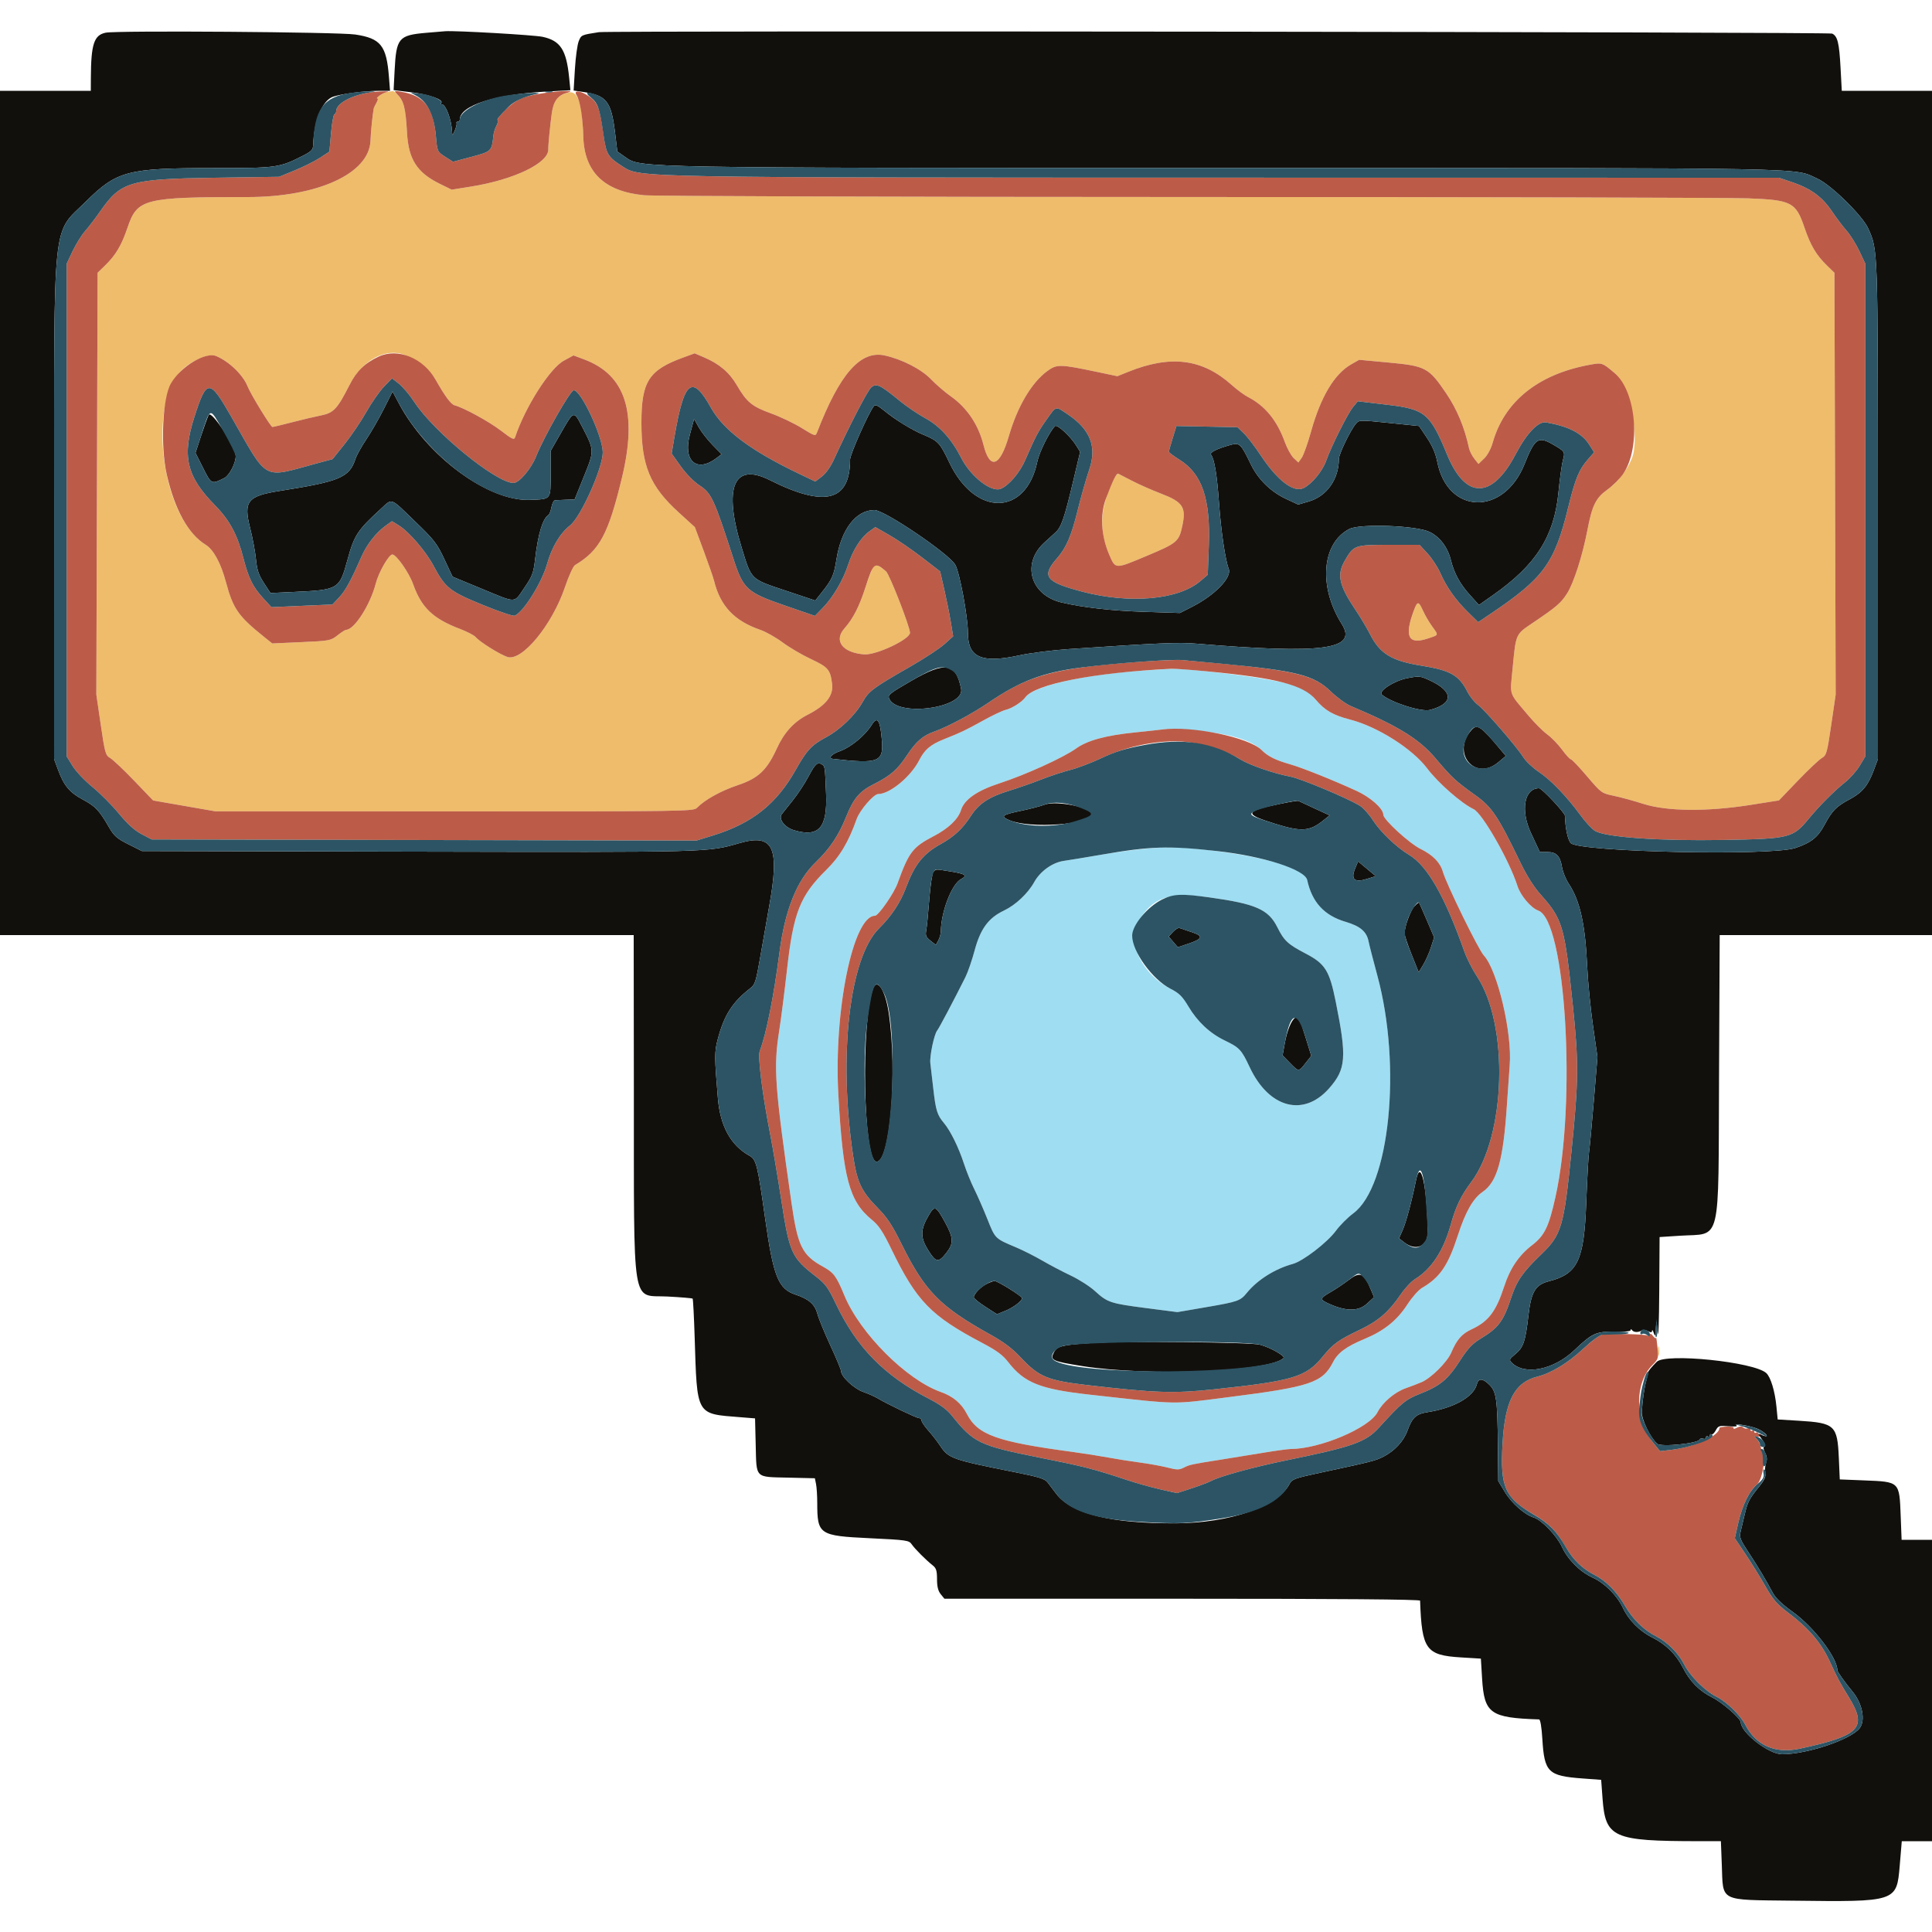 <svg id="svg" version="1.1" xmlns="http://www.w3.org/2000/svg" xmlns:xlink="http://www.w3.org/1999/xlink" width="400" height="400" viewBox="0, 0, 400,400"><g id="svgg"><path id="path0" d="M80.035 19.091 C 79.184 19.251,77.561 20.400,78.186 20.400 C 78.319 20.400,78.203 20.805,77.928 21.300 C 77.653 21.795,77.411 22.290,77.390 22.400 C 77.124 23.792,76.786 27.121,76.707 29.135 C 76.442 35.933,65.831 40.798,51.265 40.801 C 29.765 40.805,28.432 41.144,26.404 47.123 C 25.144 50.834,23.964 52.820,21.723 54.996 L 20.206 56.469 20.075 100.134 L 19.945 143.800 20.863 150.067 C 21.726 155.954,21.845 156.372,22.828 156.953 C 23.403 157.293,25.635 159.406,27.788 161.649 L 31.703 165.727 38.151 166.851 L 44.600 167.975 94.084 167.987 C 141.588 167.999,143.597 167.971,144.284 167.265 C 145.926 165.580,149.230 163.742,152.727 162.569 C 157.019 161.130,158.770 159.478,160.867 154.893 C 162.348 151.656,164.398 149.417,167.176 148.002 C 170.964 146.074,172.567 144.073,172.279 141.635 C 171.926 138.654,171.474 138.121,167.879 136.445 C 166.076 135.605,163.449 134.062,162.043 133.017 C 160.637 131.972,158.551 130.796,157.408 130.403 C 152.018 128.548,149.104 125.450,147.831 120.217 C 147.673 119.566,146.715 116.806,145.702 114.084 L 143.861 109.133 140.514 106.087 C 134.551 100.659,132.799 96.435,132.801 87.491 C 132.804 78.999,134.326 76.620,141.415 74.035 L 143.829 73.155 145.751 73.979 C 148.960 75.354,150.999 77.088,152.572 79.778 C 154.621 83.281,155.700 84.168,159.651 85.594 C 161.549 86.280,164.391 87.635,165.966 88.606 C 168.792 90.348,168.835 90.360,169.174 89.486 C 173.872 77.355,178.158 72.491,183.176 73.596 C 186.797 74.394,190.799 76.460,192.800 78.564 C 193.790 79.605,195.632 81.188,196.893 82.081 C 200.226 84.443,202.568 87.935,203.620 92.112 C 204.940 97.356,207.026 96.651,208.854 90.345 C 210.657 84.126,213.593 79.169,216.889 76.781 C 218.825 75.379,219.493 75.393,227.089 76.992 L 231.341 77.887 233.570 76.988 C 242.401 73.431,248.948 74.266,255.043 79.729 C 256.119 80.694,257.629 81.807,258.397 82.202 C 261.907 84.008,264.381 87.027,265.991 91.471 C 266.483 92.829,267.320 94.349,267.851 94.848 L 268.816 95.755 269.507 94.777 C 269.887 94.240,270.749 91.820,271.422 89.400 C 273.437 82.155,276.259 77.425,279.755 75.431 L 281.400 74.493 287.600 75.069 C 295.165 75.771,295.822 76.126,299.426 81.447 C 301.666 84.755,303.215 88.482,304.158 92.835 C 304.282 93.404,304.769 94.361,305.241 94.962 L 306.100 96.054 307.265 94.938 C 307.968 94.264,308.679 92.946,309.059 91.611 C 311.467 83.162,318.366 77.571,328.844 75.578 C 331.713 75.033,331.679 75.023,334.282 77.231 C 337.433 79.904,339.595 90.765,337.822 95.008 C 336.810 97.432,334.887 99.862,332.793 101.367 C 330.388 103.095,329.632 104.632,328.646 109.800 C 327.657 114.982,325.818 120.710,324.457 122.851 C 323.184 124.853,322.284 125.627,317.422 128.907 C 313.750 131.384,313.864 131.130,313.172 138.372 C 312.614 144.222,312.268 143.192,316.458 148.171 C 317.700 149.647,319.447 151.392,320.339 152.048 C 321.232 152.704,322.616 154.132,323.415 155.221 C 324.214 156.309,325.029 157.200,325.225 157.200 C 325.421 157.200,326.927 158.782,328.572 160.716 C 331.517 164.179,331.601 164.240,334.081 164.751 C 335.467 165.036,338.239 165.794,340.241 166.435 C 345.115 167.994,353.430 168.073,362.453 166.644 L 368.306 165.718 372.216 161.644 C 374.367 159.404,376.597 157.293,377.172 156.953 C 378.155 156.372,378.274 155.954,379.138 150.067 L 380.057 143.800 379.928 100.137 L 379.800 56.475 378.280 54.999 C 376.036 52.820,374.856 50.835,373.596 47.123 C 371.813 41.866,370.929 41.407,361.952 41.066 C 358.128 40.921,305.950 40.797,246.000 40.790 C 185.583 40.784,135.363 40.620,133.328 40.423 C 125.092 39.626,120.959 35.616,120.763 28.233 C 120.584 21.447,119.666 18.706,117.721 19.146 C 115.542 19.639,114.605 20.798,114.240 23.452 C 113.887 26.008,113.485 30.154,113.517 30.886 C 113.645 33.736,106.462 37.205,97.458 38.640 L 93.516 39.269 91.004 38.032 C 86.362 35.746,84.589 32.997,84.277 27.600 C 84.041 23.513,83.780 21.884,83.184 20.769 C 82.698 19.862,81.622 18.784,81.271 18.854 C 81.122 18.884,80.566 18.991,80.035 19.091 M83.867 73.522 C 86.627 74.644,89.059 76.613,90.221 78.666 C 92.150 82.074,93.377 83.721,94.137 83.920 C 96.023 84.413,101.261 87.278,103.706 89.155 C 106.037 90.944,106.446 91.133,106.650 90.516 C 108.705 84.320,113.838 76.251,116.724 74.680 L 118.733 73.586 120.962 74.420 C 129.534 77.627,132.017 85.394,128.776 98.865 C 125.953 110.601,124.156 113.949,119.046 117.000 C 118.677 117.220,117.747 119.260,116.978 121.534 C 114.318 129.403,108.051 137.007,105.044 136.014 C 103.463 135.493,99.264 132.859,98.471 131.893 C 98.180 131.538,96.721 130.781,95.229 130.211 C 89.622 128.068,87.249 125.799,85.529 120.932 C 84.698 118.583,82.049 114.800,81.234 114.800 C 80.506 114.800,78.404 118.471,77.803 120.790 C 76.646 125.255,73.347 130.400,71.641 130.400 C 71.459 130.400,70.666 130.912,69.879 131.537 C 68.494 132.638,68.253 132.684,62.409 132.947 L 56.370 133.220 54.735 131.910 C 49.334 127.583,48.260 126.046,46.784 120.539 C 45.717 116.560,44.218 113.800,42.570 112.781 C 33.298 107.051,30.319 82.868,38.067 76.236 C 40.318 74.309,43.427 73.149,44.788 73.728 C 47.458 74.862,50.336 77.646,51.257 79.986 C 51.894 81.603,56.051 88.400,56.403 88.400 C 56.582 88.400,58.410 87.962,60.464 87.428 C 62.519 86.893,65.235 86.250,66.500 85.999 C 69.062 85.491,69.852 84.648,72.311 79.800 C 74.964 74.566,79.874 71.899,83.867 73.522 M230.682 99.074 C 227.727 104.956,227.425 109.655,229.667 114.866 C 230.954 117.860,230.828 117.855,237.233 115.166 C 243.804 112.409,244.084 112.172,244.807 108.767 C 245.606 105.001,244.878 103.922,240.379 102.200 C 238.497 101.480,235.797 100.287,234.379 99.548 C 232.960 98.810,231.676 98.148,231.523 98.077 C 231.371 98.007,230.993 98.455,230.682 99.074 M180.829 117.365 C 180.578 117.667,179.829 119.598,179.163 121.657 C 177.872 125.649,176.644 128.039,174.812 130.125 C 172.564 132.686,174.456 135.148,178.930 135.481 C 181.401 135.665,188.400 132.362,188.400 131.011 C 188.400 129.768,184.163 118.903,183.439 118.289 C 181.900 116.984,181.317 116.778,180.829 117.365 M292.681 126.500 C 290.714 131.825,291.590 133.532,295.605 132.198 C 297.950 131.419,297.890 131.593,296.489 129.660 C 295.878 128.816,295.041 127.378,294.628 126.463 C 293.690 124.382,293.461 124.387,292.681 126.500 M343.301 279.800 C 343.305 280.680,343.387 280.993,343.483 280.495 C 343.579 279.998,343.575 279.278,343.475 278.895 C 343.375 278.513,343.296 278.920,343.301 279.800 " stroke="none" fill="#efbc6b" fill-rule="evenodd"></path><path id="path1" d="M236.800 138.829 C 224.219 139.691,214.022 142.000,212.277 144.381 C 211.552 145.371,209.543 146.649,208.200 146.974 C 207.540 147.133,205.470 148.112,203.600 149.150 C 199.914 151.194,199.024 151.619,195.427 153.052 C 192.652 154.158,191.429 155.196,190.308 157.400 C 188.575 160.805,184.213 164.400,181.815 164.400 C 180.896 164.400,178.014 167.739,177.372 169.548 C 175.651 174.396,173.887 177.342,171.010 180.171 C 165.663 185.430,164.264 188.982,162.961 200.600 C 162.443 205.220,161.708 210.980,161.328 213.400 C 160.123 221.071,160.375 224.606,163.865 249.000 C 165.150 257.978,166.076 259.869,170.337 262.217 C 172.632 263.480,173.156 264.182,174.819 268.211 C 178.052 276.046,187.688 285.691,194.785 288.195 C 197.299 289.082,199.066 290.567,200.176 292.725 C 202.423 297.093,206.335 298.496,222.200 300.624 C 224.400 300.920,227.640 301.430,229.400 301.758 C 231.160 302.087,234.130 302.557,236.000 302.804 C 237.870 303.050,240.435 303.515,241.699 303.836 C 243.696 304.345,244.144 304.346,245.104 303.850 C 246.268 303.248,246.725 303.150,252.800 302.199 C 254.890 301.872,258.760 301.244,261.400 300.803 C 264.040 300.363,266.657 300.002,267.216 300.001 C 273.257 299.994,283.520 295.642,285.206 292.373 C 286.249 290.350,288.746 288.230,291.039 287.421 C 292.117 287.041,293.594 286.474,294.321 286.161 C 296.314 285.304,299.612 282.022,300.459 280.054 C 301.643 277.306,302.642 276.161,304.694 275.209 C 308.178 273.591,309.745 271.521,311.437 266.304 C 312.632 262.619,314.475 259.897,317.187 257.810 C 319.792 255.805,320.658 254.023,322.039 247.826 C 326.433 228.099,324.168 190.500,318.466 188.517 C 316.989 188.003,314.802 185.411,314.172 183.426 C 312.512 178.202,306.911 168.392,305.092 167.525 C 302.542 166.309,297.741 162.093,295.471 159.077 C 292.422 155.026,285.219 150.456,279.580 148.995 C 275.966 148.058,274.292 147.090,272.391 144.835 C 270.326 142.386,269.110 141.888,262.123 140.630 C 256.746 139.662,244.858 138.342,242.549 138.457 C 241.917 138.489,239.330 138.656,236.800 138.829 M252.400 151.872 C 256.615 152.575,259.685 153.766,261.200 155.286 C 262.490 156.580,264.037 157.358,267.005 158.208 C 269.563 158.939,275.862 161.456,280.840 163.734 C 283.779 165.079,286.400 167.417,286.400 168.694 C 286.400 169.678,291.777 174.608,294.108 175.761 C 296.678 177.033,298.185 178.579,298.738 180.512 C 299.467 183.061,306.105 196.626,307.197 197.800 C 310.044 200.859,313.132 213.984,312.563 220.600 C 312.487 221.480,312.229 225.170,311.990 228.800 C 311.237 240.216,309.979 244.702,306.951 246.777 C 304.993 248.119,303.418 250.880,301.852 255.719 C 299.807 262.036,298.149 264.467,294.397 266.656 C 293.695 267.065,292.342 268.601,291.389 270.068 C 289.246 273.370,286.581 275.517,282.532 277.203 C 278.730 278.785,276.984 280.070,275.991 282.017 C 273.828 286.258,271.275 287.119,254.600 289.235 C 242.211 290.807,244.619 290.847,225.600 288.746 C 215.358 287.614,212.048 286.290,208.731 281.996 C 207.603 280.536,206.358 279.618,203.374 278.047 C 192.727 272.442,189.771 269.395,184.570 258.661 C 182.783 254.972,181.964 253.739,180.512 252.549 C 175.808 248.695,174.534 243.934,173.570 226.608 C 172.603 209.217,176.623 189.600,181.154 189.600 C 181.858 189.600,185.059 185.006,185.822 182.902 C 188.181 176.393,188.951 175.386,193.302 173.123 C 196.346 171.539,198.382 169.600,198.964 167.729 C 199.649 165.530,202.289 163.690,206.930 162.178 C 212.317 160.424,220.162 156.857,222.793 154.967 C 225.120 153.295,228.936 152.256,235.000 151.641 C 237.420 151.396,239.940 151.123,240.600 151.034 C 242.523 150.776,248.286 151.185,252.400 151.872 M237.800 175.650 C 235.380 175.855,230.880 176.459,227.800 176.992 C 224.720 177.525,221.329 178.083,220.265 178.231 C 217.909 178.560,215.375 180.371,214.126 182.619 C 212.811 184.985,210.264 187.381,207.851 188.524 C 204.646 190.042,202.980 192.312,201.778 196.802 C 201.238 198.822,200.376 201.312,199.863 202.337 C 197.480 207.094,194.400 212.918,194.032 213.361 C 193.400 214.123,192.441 218.707,192.616 220.126 C 192.703 220.827,192.977 223.189,193.225 225.375 C 193.741 229.919,194.027 230.841,195.436 232.515 C 196.791 234.126,198.486 237.579,199.600 241.000 C 200.102 242.540,201.051 244.877,201.709 246.194 C 202.368 247.510,203.590 250.300,204.425 252.394 C 206.062 256.495,205.965 256.400,210.400 258.270 C 211.830 258.874,214.260 260.101,215.800 260.998 C 217.340 261.895,219.991 263.287,221.692 264.091 C 223.393 264.895,225.643 266.337,226.692 267.295 C 229.296 269.671,229.877 269.865,237.285 270.823 L 243.765 271.661 249.983 270.591 C 256.293 269.505,256.810 269.320,258.147 267.674 C 260.331 264.985,263.978 262.689,267.664 261.684 C 269.783 261.106,274.811 257.238,276.584 254.821 C 277.423 253.679,279.042 252.055,280.184 251.212 C 287.727 245.639,290.250 220.744,285.172 202.000 C 284.307 198.810,283.493 195.641,283.362 194.959 C 282.964 192.885,281.659 191.761,278.600 190.856 C 274.165 189.545,271.644 186.801,270.639 182.189 C 270.039 179.432,259.009 176.584,244.600 175.463 C 243.280 175.360,240.220 175.444,237.800 175.650 M250.400 185.798 C 259.989 187.130,262.612 188.281,264.452 191.962 C 265.856 194.773,266.629 195.493,270.298 197.411 C 274.377 199.543,275.252 200.941,276.552 207.400 C 278.870 218.926,278.686 221.345,275.182 225.325 C 269.897 231.329,262.723 229.431,258.749 220.977 C 257.022 217.304,256.652 216.908,253.534 215.400 C 250.486 213.925,247.933 211.535,246.071 208.414 C 244.795 206.276,244.154 205.638,242.364 204.726 C 236.532 201.754,233.217 195.065,235.561 191.000 C 238.581 185.764,241.867 184.613,250.400 185.798 " stroke="none" fill="#9fddf2" fill-rule="evenodd"></path><path id="path2" d="M77.000 19.079 C 72.927 19.619,69.600 21.395,69.600 23.029 C 69.600 23.306,69.434 23.593,69.231 23.667 C 69.028 23.740,68.713 25.508,68.531 27.596 L 68.200 31.391 66.277 32.648 C 65.220 33.339,62.880 34.511,61.077 35.252 L 57.800 36.600 44.200 36.802 C 26.907 37.058,25.016 37.615,20.785 43.694 C 19.786 45.128,18.365 46.990,17.626 47.832 C 16.887 48.673,15.724 50.541,15.041 51.981 L 13.800 54.600 13.800 105.600 L 13.800 156.600 15.032 158.600 C 15.709 159.700,17.538 161.635,19.096 162.901 C 20.654 164.166,23.120 166.640,24.575 168.399 C 26.411 170.618,27.860 171.934,29.310 172.698 L 31.400 173.800 87.797 173.917 L 144.194 174.034 147.597 172.984 C 155.749 170.469,160.759 166.490,164.772 159.345 C 167.023 155.337,168.045 154.239,170.984 152.672 C 173.918 151.107,177.075 148.072,178.596 145.354 C 179.871 143.077,180.698 142.462,188.560 137.957 C 191.398 136.331,194.534 134.267,195.530 133.372 L 197.341 131.743 196.852 128.772 C 196.583 127.137,195.975 124.112,195.502 122.050 L 194.643 118.300 190.875 115.395 C 188.803 113.797,185.785 111.733,184.168 110.808 L 181.228 109.126 180.015 109.989 C 178.266 111.234,176.581 113.873,175.605 116.892 C 174.564 120.115,172.483 123.655,170.335 125.856 L 168.720 127.512 162.460 125.352 C 154.613 122.645,153.885 121.978,151.823 115.600 C 147.830 103.249,147.306 102.119,144.815 100.488 C 143.651 99.726,142.055 98.100,140.947 96.547 L 139.060 93.903 139.566 90.891 C 141.610 78.732,143.241 77.351,147.200 84.429 C 149.796 89.069,155.400 93.279,165.298 98.022 L 168.796 99.698 170.160 98.658 C 170.987 98.027,171.972 96.637,172.662 95.126 C 175.829 88.193,179.591 80.914,180.364 80.223 C 181.418 79.281,182.223 79.659,186.288 83.004 C 187.657 84.131,190.055 85.753,191.617 86.609 C 194.610 88.250,197.048 90.953,199.000 94.794 C 200.965 98.663,205.244 102.010,207.191 101.204 C 208.892 100.499,211.126 97.879,212.268 95.248 C 214.391 90.362,214.945 89.309,216.660 86.900 C 218.752 83.962,218.466 84.033,221.083 85.796 C 225.744 88.934,227.128 92.488,225.524 97.200 C 224.887 99.070,223.811 102.850,223.133 105.600 C 221.818 110.931,220.770 113.374,218.858 115.564 C 215.566 119.333,216.419 120.479,224.000 122.480 C 233.903 125.094,243.963 124.202,248.528 120.305 L 250.056 119.000 250.277 112.980 C 250.633 103.269,248.878 98.112,244.219 95.187 C 243.004 94.424,242.008 93.684,242.005 93.542 C 242.002 93.400,242.353 92.140,242.785 90.742 L 243.569 88.200 249.885 88.326 L 256.200 88.452 257.526 89.726 C 258.256 90.427,259.803 92.440,260.965 94.200 C 264.466 99.506,267.870 102.101,269.930 101.036 C 271.679 100.132,273.815 97.526,274.581 95.361 C 275.625 92.412,279.063 85.557,280.160 84.240 L 281.125 83.080 287.263 83.809 C 295.076 84.736,296.070 85.570,299.632 94.190 C 303.454 103.440,308.896 103.385,313.804 94.045 C 316.107 89.663,318.501 87.168,320.124 87.457 C 324.822 88.297,327.555 89.710,329.046 92.073 L 330.041 93.648 328.823 95.035 C 326.910 97.213,326.143 99.074,324.659 105.127 C 321.838 116.639,319.592 119.703,308.520 127.138 L 306.039 128.803 303.899 126.702 C 301.347 124.196,299.497 121.572,298.175 118.582 C 297.641 117.375,296.460 115.580,295.551 114.593 L 293.898 112.800 287.638 112.800 C 280.445 112.800,280.268 112.864,278.396 116.128 C 276.738 119.019,277.226 121.199,280.677 126.326 C 281.667 127.797,283.012 130.054,283.666 131.343 C 285.700 135.352,288.119 136.832,294.254 137.819 C 300.303 138.792,302.050 139.777,303.799 143.200 C 304.305 144.190,305.275 145.409,305.955 145.908 C 307.416 146.983,313.971 154.537,315.385 156.776 C 315.927 157.635,317.359 158.994,318.567 159.796 C 321.058 161.449,324.414 164.935,327.221 168.784 C 328.270 170.223,329.640 171.694,330.264 172.054 C 332.537 173.362,343.637 174.137,356.793 173.905 C 370.550 173.662,371.182 173.505,374.471 169.521 C 376.710 166.809,379.732 163.780,382.052 161.923 C 383.067 161.111,384.415 159.581,385.048 158.523 L 386.200 156.600 386.200 105.600 L 386.200 54.600 384.945 51.951 C 384.254 50.494,383.069 48.604,382.310 47.751 C 381.552 46.898,380.180 45.083,379.262 43.717 C 377.283 40.772,374.896 39.024,371.103 37.740 L 368.323 36.800 255.862 36.783 C 130.980 36.764,132.527 36.792,128.914 34.473 C 125.813 32.483,125.534 32.017,124.959 27.863 C 124.202 22.393,123.759 21.219,121.982 19.969 C 120.244 18.747,118.634 18.574,119.362 19.688 C 120.095 20.807,120.658 24.243,120.763 28.233 C 120.959 35.616,125.092 39.626,133.328 40.423 C 135.363 40.620,185.583 40.784,246.000 40.790 C 305.950 40.797,358.128 40.921,361.952 41.066 C 370.929 41.407,371.813 41.866,373.596 47.123 C 374.856 50.835,376.036 52.820,378.280 54.999 L 379.800 56.475 379.928 100.137 L 380.057 143.800 379.138 150.067 C 378.274 155.954,378.155 156.372,377.172 156.953 C 376.597 157.293,374.367 159.404,372.216 161.644 L 368.306 165.718 362.453 166.644 C 353.430 168.073,345.115 167.994,340.241 166.435 C 338.239 165.794,335.467 165.036,334.081 164.751 C 331.601 164.240,331.517 164.179,328.572 160.716 C 326.927 158.782,325.421 157.200,325.225 157.200 C 325.029 157.200,324.214 156.309,323.415 155.221 C 322.616 154.132,321.232 152.704,320.339 152.048 C 319.447 151.392,317.700 149.647,316.458 148.171 C 312.268 143.192,312.614 144.222,313.172 138.372 C 313.864 131.130,313.750 131.384,317.422 128.907 C 322.284 125.627,323.184 124.853,324.457 122.851 C 325.818 120.710,327.657 114.982,328.646 109.800 C 329.632 104.632,330.388 103.095,332.793 101.367 C 333.911 100.564,335.370 99.115,336.035 98.149 C 339.777 92.711,338.801 81.065,334.282 77.231 C 331.679 75.023,331.713 75.033,328.844 75.578 C 318.366 77.571,311.467 83.162,309.059 91.611 C 308.679 92.946,307.968 94.264,307.265 94.938 L 306.100 96.054 305.241 94.962 C 304.769 94.361,304.282 93.404,304.158 92.835 C 303.215 88.482,301.666 84.755,299.426 81.447 C 295.822 76.126,295.165 75.771,287.600 75.069 L 281.400 74.493 279.755 75.431 C 276.259 77.425,273.437 82.155,271.422 89.400 C 270.749 91.820,269.887 94.240,269.507 94.777 L 268.816 95.755 267.851 94.848 C 267.320 94.349,266.483 92.829,265.991 91.471 C 264.381 87.027,261.907 84.008,258.397 82.202 C 257.629 81.807,256.119 80.694,255.043 79.729 C 248.948 74.266,242.401 73.431,233.570 76.988 L 231.341 77.887 227.089 76.992 C 219.493 75.393,218.825 75.379,216.889 76.781 C 213.593 79.169,210.657 84.126,208.854 90.345 C 207.026 96.651,204.940 97.356,203.620 92.112 C 202.568 87.935,200.226 84.443,196.893 82.081 C 195.632 81.188,193.790 79.605,192.800 78.564 C 190.799 76.460,186.797 74.394,183.176 73.596 C 178.158 72.491,173.872 77.355,169.174 89.486 C 168.835 90.360,168.792 90.348,165.966 88.606 C 164.391 87.635,161.549 86.280,159.651 85.594 C 155.700 84.168,154.621 83.281,152.572 79.778 C 150.999 77.088,148.960 75.354,145.751 73.979 L 143.829 73.155 141.415 74.035 C 134.326 76.620,132.804 78.999,132.801 87.491 C 132.799 96.435,134.551 100.659,140.514 106.087 L 143.861 109.133 145.702 114.084 C 146.715 116.806,147.673 119.566,147.831 120.217 C 149.104 125.450,152.018 128.548,157.408 130.403 C 158.551 130.796,160.637 131.972,162.043 133.017 C 163.449 134.062,166.076 135.605,167.879 136.445 C 171.474 138.121,171.926 138.654,172.279 141.635 C 172.567 144.073,170.964 146.074,167.176 148.002 C 164.398 149.417,162.348 151.656,160.867 154.893 C 158.770 159.478,157.019 161.130,152.727 162.569 C 149.230 163.742,145.926 165.580,144.284 167.265 C 143.597 167.971,141.588 167.999,94.084 167.987 L 44.600 167.975 38.151 166.851 L 31.703 165.727 27.788 161.649 C 25.635 159.406,23.403 157.293,22.828 156.953 C 21.845 156.372,21.726 155.954,20.863 150.067 L 19.945 143.800 20.075 100.134 L 20.206 56.469 21.723 54.996 C 23.964 52.820,25.144 50.834,26.404 47.123 C 28.432 41.144,29.765 40.805,51.265 40.801 C 65.831 40.798,76.442 35.933,76.707 29.135 C 76.786 27.121,77.124 23.792,77.390 22.400 C 77.411 22.290,77.653 21.795,77.928 21.300 C 78.203 20.805,78.319 20.400,78.186 20.400 C 77.561 20.400,79.184 19.251,80.035 19.091 C 81.259 18.860,78.725 18.850,77.000 19.079 M82.145 19.402 C 83.622 20.879,83.965 22.195,84.277 27.600 C 84.589 32.997,86.362 35.746,91.004 38.032 L 93.516 39.269 97.458 38.640 C 106.462 37.205,113.645 33.736,113.517 30.886 C 113.485 30.154,113.887 26.008,114.240 23.452 C 114.597 20.860,115.524 19.672,117.600 19.147 C 119.314 18.714,116.191 18.760,113.000 19.215 C 107.913 19.940,106.485 20.662,103.427 24.052 C 103.103 24.411,102.934 24.801,103.051 24.918 C 103.169 25.035,103.040 25.551,102.766 26.064 C 102.491 26.577,102.218 27.448,102.159 27.999 C 101.798 31.362,101.819 31.343,97.399 32.525 L 93.800 33.488 92.280 32.526 C 90.536 31.421,90.529 31.405,90.251 28.200 C 89.734 22.246,87.803 19.779,83.043 18.998 C 81.595 18.760,81.532 18.789,82.145 19.402 M78.400 73.828 C 75.529 75.160,73.807 76.848,72.311 79.800 C 69.852 84.648,69.062 85.491,66.500 85.999 C 65.235 86.250,62.519 86.893,60.464 87.428 C 58.410 87.962,56.582 88.400,56.403 88.400 C 56.051 88.400,51.894 81.603,51.257 79.986 C 50.336 77.646,47.458 74.862,44.788 73.728 C 42.564 72.783,37.459 75.851,35.395 79.373 C 33.647 82.355,33.188 92.350,34.527 98.259 C 36.169 105.505,38.965 110.553,42.570 112.781 C 44.218 113.800,45.717 116.560,46.784 120.539 C 48.260 126.046,49.334 127.583,54.735 131.910 L 56.370 133.220 62.409 132.947 C 68.253 132.684,68.494 132.638,69.879 131.537 C 70.666 130.912,71.459 130.400,71.641 130.400 C 73.347 130.400,76.646 125.255,77.803 120.790 C 78.404 118.471,80.506 114.800,81.234 114.800 C 82.049 114.800,84.698 118.583,85.529 120.932 C 87.249 125.799,89.622 128.068,95.229 130.211 C 96.721 130.781,98.180 131.538,98.471 131.893 C 99.264 132.859,103.463 135.493,105.044 136.014 C 108.051 137.007,114.318 129.403,116.978 121.534 C 117.747 119.260,118.677 117.220,119.046 117.000 C 124.156 113.949,125.953 110.601,128.776 98.865 C 132.017 85.394,129.534 77.627,120.962 74.420 L 118.733 73.586 116.724 74.680 C 113.838 76.251,108.705 84.320,106.650 90.516 C 106.446 91.133,106.037 90.944,103.706 89.155 C 101.261 87.278,96.023 84.413,94.137 83.920 C 93.377 83.721,92.150 82.074,90.221 78.666 C 87.654 74.131,82.391 71.977,78.400 73.828 M85.772 83.225 C 89.852 89.472,102.682 99.954,106.299 99.994 C 107.478 100.008,109.951 97.111,110.999 94.487 C 112.639 90.382,118.095 80.800,118.793 80.800 C 120.304 80.800,124.788 90.410,124.797 93.668 C 124.806 96.869,120.265 107.006,118.028 108.777 C 115.936 110.435,114.260 113.244,113.264 116.765 C 112.150 120.700,108.332 126.791,106.550 127.474 C 106.224 127.600,103.221 126.581,99.878 125.210 C 93.059 122.413,92.211 121.737,89.757 117.132 C 88.149 114.115,84.680 110.086,82.567 108.780 L 81.153 107.906 79.826 108.853 C 77.893 110.232,75.936 112.735,74.845 115.223 C 72.638 120.253,71.527 122.282,70.218 123.677 L 68.831 125.154 62.516 125.431 L 56.200 125.708 54.528 123.894 C 52.362 121.542,51.444 119.692,50.396 115.565 C 49.167 110.726,47.536 107.684,44.542 104.645 C 38.592 98.607,37.629 94.453,40.273 86.244 C 42.797 78.411,43.371 78.403,47.807 86.149 C 55.685 99.905,54.093 99.038,65.728 95.902 L 68.856 95.059 71.368 91.921 C 72.749 90.194,74.761 87.217,75.839 85.304 C 76.918 83.391,78.556 81.041,79.480 80.080 L 81.160 78.334 82.609 79.467 C 83.406 80.090,84.830 81.781,85.772 83.225 M234.379 99.548 C 235.797 100.287,238.497 101.480,240.379 102.200 C 244.878 103.922,245.606 105.001,244.807 108.767 C 244.084 112.172,243.804 112.409,237.233 115.166 C 230.828 117.855,230.954 117.860,229.667 114.866 C 227.955 110.889,227.707 106.590,228.990 103.186 C 230.389 99.476,231.165 97.911,231.523 98.077 C 231.676 98.148,232.960 98.810,234.379 99.548 M183.439 118.289 C 184.163 118.903,188.400 129.768,188.400 131.011 C 188.400 132.362,181.401 135.665,178.930 135.481 C 174.456 135.148,172.564 132.686,174.812 130.125 C 176.644 128.039,177.872 125.649,179.163 121.657 C 180.857 116.419,181.052 116.265,183.439 118.289 M294.628 126.463 C 295.041 127.378,295.878 128.816,296.489 129.660 C 297.890 131.593,297.950 131.419,295.605 132.198 C 291.590 133.532,290.714 131.825,292.681 126.500 C 293.461 124.387,293.690 124.382,294.628 126.463 M236.200 136.999 C 218.243 138.313,213.093 139.696,204.660 145.472 C 201.384 147.715,196.209 150.480,193.485 151.441 C 191.071 152.292,189.702 153.472,187.801 156.340 C 185.796 159.365,184.395 160.585,180.899 162.350 C 177.940 163.844,176.718 165.290,175.180 169.116 C 173.623 172.992,171.792 175.721,168.855 178.545 C 164.978 182.272,162.519 188.406,161.378 197.200 C 160.194 206.324,158.643 214.083,157.300 217.600 C 156.859 218.756,157.802 226.346,159.411 234.600 C 159.969 237.460,161.027 243.705,161.761 248.478 C 163.444 259.419,163.882 260.387,168.900 264.268 C 170.900 265.815,171.442 266.554,173.047 269.924 C 177.376 279.011,183.065 284.816,192.331 289.601 C 194.709 290.829,196.082 291.847,197.131 293.161 C 201.563 298.709,202.840 299.318,215.200 301.780 C 224.330 303.598,226.404 304.128,233.200 306.382 C 235.290 307.075,238.507 307.978,240.349 308.388 L 243.697 309.135 246.681 308.161 C 248.323 307.625,250.200 306.910,250.853 306.573 C 252.700 305.617,259.605 303.731,266.200 302.379 C 280.108 299.529,282.745 298.599,285.512 295.564 C 290.207 290.414,291.026 289.739,293.995 288.574 C 298.139 286.948,299.740 285.631,302.193 281.828 C 303.942 279.117,304.783 278.225,306.674 277.076 C 310.251 274.904,311.289 273.498,312.867 268.691 C 314.012 265.203,315.269 263.380,318.998 259.800 C 323.330 255.641,323.780 254.118,325.377 238.200 C 326.853 223.499,326.876 220.037,325.582 207.600 C 323.924 191.657,323.523 190.304,318.935 185.163 C 317.606 183.674,316.075 181.255,314.838 178.692 C 310.115 168.908,308.899 167.093,305.400 164.600 C 301.393 161.746,300.549 160.963,297.209 157.000 C 293.839 153.001,289.441 150.289,279.630 146.160 C 278.656 145.750,276.807 144.398,275.521 143.155 C 271.708 139.470,267.932 138.672,244.800 136.659 C 243.810 136.572,239.940 136.726,236.200 136.999 M250.149 139.018 C 264.316 140.375,269.851 141.823,272.391 144.835 C 274.292 147.090,275.966 148.058,279.580 148.995 C 285.219 150.456,292.422 155.026,295.471 159.077 C 297.741 162.093,302.542 166.309,305.092 167.525 C 306.911 168.392,312.512 178.202,314.172 183.426 C 314.802 185.411,316.989 188.003,318.466 188.517 C 324.168 190.500,326.433 228.099,322.039 247.826 C 320.658 254.023,319.792 255.805,317.187 257.810 C 314.475 259.897,312.632 262.619,311.437 266.304 C 309.745 271.521,308.178 273.591,304.694 275.209 C 302.642 276.161,301.643 277.306,300.459 280.054 C 299.612 282.022,296.314 285.304,294.321 286.161 C 293.594 286.474,292.117 287.041,291.039 287.421 C 288.746 288.230,286.249 290.350,285.206 292.373 C 283.520 295.642,273.257 299.994,267.216 300.001 C 266.657 300.002,264.040 300.363,261.400 300.803 C 258.760 301.244,254.890 301.872,252.800 302.199 C 246.725 303.150,246.268 303.248,245.104 303.850 C 244.144 304.346,243.696 304.345,241.699 303.836 C 240.435 303.515,237.870 303.050,236.000 302.804 C 234.130 302.557,231.160 302.087,229.400 301.758 C 227.640 301.430,224.400 300.920,222.200 300.624 C 206.335 298.496,202.423 297.093,200.176 292.725 C 199.066 290.567,197.299 289.082,194.785 288.195 C 187.688 285.691,178.052 276.046,174.819 268.211 C 173.156 264.182,172.632 263.480,170.337 262.217 C 166.076 259.869,165.150 257.978,163.865 249.000 C 160.375 224.606,160.123 221.071,161.328 213.400 C 161.708 210.980,162.443 205.220,162.961 200.600 C 164.264 188.982,165.663 185.430,171.010 180.171 C 173.887 177.342,175.651 174.396,177.372 169.548 C 178.014 167.739,180.896 164.400,181.815 164.400 C 184.213 164.400,188.575 160.805,190.308 157.400 C 191.429 155.196,192.652 154.158,195.427 153.052 C 199.024 151.619,199.914 151.194,203.600 149.150 C 205.470 148.112,207.540 147.133,208.200 146.974 C 209.543 146.649,211.552 145.371,212.277 144.381 C 214.293 141.630,226.405 139.260,242.549 138.457 C 243.181 138.426,246.601 138.678,250.149 139.018 M240.600 151.034 C 239.940 151.123,237.420 151.396,235.000 151.641 C 228.936 152.256,225.120 153.295,222.793 154.967 C 220.162 156.857,212.317 160.424,206.930 162.178 C 202.289 163.690,199.649 165.530,198.964 167.729 C 198.382 169.600,196.346 171.539,193.302 173.123 C 188.951 175.386,188.181 176.393,185.822 182.902 C 185.059 185.006,181.858 189.600,181.154 189.600 C 176.623 189.600,172.603 209.217,173.570 226.608 C 174.534 243.934,175.808 248.695,180.512 252.549 C 181.964 253.739,182.783 254.972,184.570 258.661 C 189.771 269.395,192.727 272.442,203.374 278.047 C 206.358 279.618,207.603 280.536,208.731 281.996 C 212.048 286.290,215.358 287.614,225.600 288.746 C 244.619 290.847,242.211 290.807,254.600 289.235 C 271.275 287.119,273.828 286.258,275.991 282.017 C 276.984 280.070,278.730 278.785,282.532 277.203 C 286.581 275.517,289.246 273.370,291.389 270.068 C 292.342 268.601,293.695 267.065,294.397 266.656 C 298.149 264.467,299.807 262.036,301.852 255.719 C 303.418 250.880,304.993 248.119,306.951 246.777 C 309.979 244.702,311.237 240.216,311.990 228.800 C 312.229 225.170,312.487 221.480,312.563 220.600 C 313.132 213.984,310.044 200.859,307.197 197.800 C 306.105 196.626,299.467 183.061,298.738 180.512 C 298.185 178.579,296.678 177.033,294.108 175.761 C 291.777 174.608,286.400 169.678,286.400 168.694 C 286.400 167.417,283.779 165.079,280.840 163.734 C 275.862 161.456,269.563 158.939,267.005 158.208 C 264.037 157.358,262.490 156.580,261.200 155.286 C 258.585 152.664,246.714 150.214,240.600 151.034 M247.800 153.973 C 252.282 155.048,254.595 155.882,256.744 157.197 C 258.767 158.436,263.735 160.151,267.174 160.798 C 269.305 161.199,278.937 165.231,281.502 166.796 C 282.218 167.233,283.411 168.538,284.153 169.695 C 285.773 172.221,289.069 175.388,291.771 177.014 C 295.540 179.282,299.154 185.624,303.207 197.084 C 303.690 198.450,304.865 200.754,305.818 202.205 C 312.427 212.268,311.778 235.128,304.610 244.714 C 302.461 247.588,301.425 249.745,300.352 253.576 C 298.840 258.977,296.394 262.702,292.970 264.818 C 292.203 265.293,290.854 266.742,289.974 268.039 C 287.573 271.575,285.367 273.483,281.600 275.286 C 277.053 277.462,276.026 278.204,273.832 280.897 C 270.416 285.090,267.678 285.913,251.400 287.638 C 243.015 288.527,239.222 288.400,225.070 286.761 C 216.903 285.814,215.086 285.061,211.355 281.073 C 209.605 279.203,207.847 277.870,205.168 276.382 C 194.623 270.527,191.509 267.364,186.675 257.600 C 184.694 253.599,183.696 252.089,181.677 250.042 C 178.352 246.670,177.456 244.774,176.646 239.400 C 173.523 218.665,175.850 198.244,182.026 192.181 C 184.546 189.708,186.398 186.906,187.566 183.800 C 189.393 178.940,191.104 176.796,194.798 174.740 C 197.573 173.195,199.314 171.566,201.026 168.914 C 202.671 166.364,204.771 164.989,208.984 163.699 C 210.753 163.158,213.730 162.117,215.600 161.385 C 217.470 160.653,220.170 159.764,221.600 159.408 C 223.030 159.053,225.910 157.960,228.000 156.981 C 234.523 153.924,242.525 152.708,247.800 153.973 M331.685 276.330 C 331.182 276.401,329.352 277.785,327.620 279.406 C 324.668 282.166,321.129 284.301,318.345 284.999 C 313.567 286.198,311.569 290.037,311.080 298.954 C 310.594 307.837,311.564 310.081,317.351 313.445 C 320.611 315.341,322.156 316.871,324.020 320.047 C 325.713 322.932,327.537 324.743,330.029 326.015 C 332.509 327.280,334.688 329.469,336.419 332.433 C 338.099 335.309,340.295 337.455,342.963 338.827 C 345.249 340.002,347.492 342.253,348.668 344.552 C 349.952 347.063,352.958 350.061,355.464 351.331 C 357.532 352.379,360.315 355.102,361.335 357.075 C 363.576 361.408,367.543 363.147,372.666 362.042 C 385.073 359.368,386.652 357.724,382.827 351.464 C 380.738 348.044,380.565 347.721,378.843 344.000 C 377.043 340.112,374.475 337.103,370.200 333.875 C 367.879 332.122,367.071 331.182,365.479 328.380 C 364.422 326.521,362.571 323.531,361.366 321.736 L 359.174 318.472 359.833 315.536 C 360.704 311.656,362.142 308.671,363.797 307.307 C 364.938 306.366,365.803 300.600,364.803 300.600 C 364.769 300.600,364.660 300.159,364.561 299.621 C 364.462 299.082,364.080 298.310,363.713 297.904 C 363.127 297.256,363.123 297.195,363.682 297.410 C 364.032 297.545,364.455 297.434,364.621 297.165 C 364.815 296.853,364.757 296.779,364.462 296.962 C 364.208 297.119,364.000 297.046,364.000 296.800 C 364.000 296.554,363.820 296.464,363.600 296.600 C 363.380 296.736,363.200 296.646,363.200 296.400 C 363.200 296.154,363.020 296.064,362.800 296.200 C 362.580 296.336,362.400 296.237,362.400 295.981 C 362.400 295.724,362.152 295.610,361.849 295.726 C 361.546 295.842,361.115 295.755,360.892 295.532 C 360.617 295.257,360.197 295.280,359.595 295.603 C 359.105 295.865,358.809 295.908,358.939 295.699 C 359.074 295.480,358.500 295.335,357.588 295.359 C 356.716 295.382,356.002 295.501,356.001 295.624 C 355.993 297.278,350.841 299.614,345.946 300.184 L 343.691 300.446 342.294 298.723 C 338.453 293.988,338.378 286.334,342.136 282.588 C 343.343 281.385,343.390 281.222,343.167 278.964 C 343.039 277.664,342.904 276.769,342.867 276.976 C 342.830 277.184,342.536 277.004,342.213 276.576 C 341.851 276.098,341.621 276.001,341.613 276.324 C 341.605 276.648,341.409 276.724,341.100 276.524 C 340.617 276.211,333.549 276.065,331.685 276.330 " stroke="none" fill="#bc5c48" fill-rule="evenodd"></path><path id="path3" d="M21.880 6.769 C 19.462 7.265,18.847 9.137,18.813 16.100 L 18.800 18.800 9.400 18.800 L 0.000 18.800 0.000 106.200 L 0.000 193.600 65.600 193.600 L 131.200 193.600 131.233 225.300 C 131.281 272.026,130.634 268.028,138.212 268.431 C 140.972 268.577,143.308 268.774,143.402 268.868 C 143.496 268.963,143.684 272.541,143.820 276.820 C 144.340 293.223,144.032 292.682,153.262 293.417 L 156.325 293.661 156.462 299.211 C 156.635 306.177,156.225 305.767,163.175 305.929 L 168.712 306.059 168.956 307.279 C 169.090 307.951,169.201 309.692,169.202 311.150 C 169.208 317.717,169.584 317.970,180.078 318.472 C 187.715 318.837,188.199 318.907,188.759 319.729 C 189.408 320.683,191.717 322.998,193.114 324.096 C 193.833 324.661,194.000 325.199,194.000 326.952 C 194.000 328.482,194.223 329.386,194.765 330.056 L 195.530 331.000 244.765 331.000 C 277.312 331.000,294.005 331.136,294.014 331.400 C 294.375 341.536,295.222 342.709,302.507 343.151 L 306.600 343.400 306.849 347.493 C 307.291 354.774,308.517 355.657,318.640 355.986 C 318.912 355.995,319.173 357.534,319.325 360.039 C 319.746 366.942,320.503 367.686,327.652 368.212 L 331.504 368.496 331.788 372.348 C 332.388 380.499,333.924 381.183,351.646 381.196 L 356.292 381.200 356.481 386.105 C 356.779 393.845,355.758 393.327,371.083 393.514 C 392.702 393.778,392.686 393.783,393.320 386.240 L 393.744 381.200 396.872 381.200 L 400.000 381.200 400.000 350.000 L 400.000 318.800 396.854 318.800 L 393.708 318.800 393.519 313.895 C 393.241 306.690,393.351 306.797,385.954 306.500 L 380.907 306.298 380.710 301.828 C 380.413 295.097,379.880 294.601,372.460 294.151 L 368.051 293.883 367.795 291.241 C 367.482 288.015,366.600 285.105,365.683 284.275 C 363.122 281.958,344.849 280.088,343.000 281.954 C 341.950 283.014,341.171 283.957,341.234 284.092 C 341.262 284.151,341.092 284.920,340.857 285.800 C 340.383 287.571,340.019 290.176,339.931 292.417 C 339.871 293.943,341.664 297.610,343.110 298.918 C 343.911 299.643,351.644 298.853,351.926 298.018 C 351.995 297.813,352.310 297.744,352.626 297.865 C 352.942 297.986,353.200 297.876,353.200 297.619 C 353.200 297.363,353.380 297.264,353.600 297.400 C 353.820 297.536,354.000 297.446,354.000 297.200 C 354.000 296.954,354.153 296.847,354.340 296.963 C 354.527 297.078,354.927 296.710,355.230 296.144 C 355.737 295.197,355.947 295.130,357.907 295.292 C 359.228 295.402,359.838 295.333,359.517 295.111 C 358.800 294.614,362.290 295.162,363.800 295.783 C 365.452 296.462,366.618 297.815,365.032 297.212 L 363.945 296.799 364.852 298.073 C 365.401 298.845,365.586 299.405,365.320 299.493 C 365.019 299.594,365.058 299.995,365.448 300.775 C 365.842 301.566,365.903 302.204,365.647 302.876 C 365.446 303.406,365.371 304.316,365.483 304.898 C 365.637 305.706,365.319 306.410,364.140 307.878 C 362.124 310.385,361.822 310.974,361.206 313.600 C 360.922 314.810,360.547 316.391,360.373 317.114 C 360.095 318.271,360.283 318.770,361.960 321.314 C 363.960 324.345,365.627 327.124,367.052 329.800 C 367.622 330.869,368.977 332.166,371.138 333.709 C 375.502 336.826,380.376 343.186,380.404 345.800 C 380.407 346.131,381.949 348.304,383.552 350.238 C 385.588 352.693,386.267 356.174,385.027 357.800 C 383.233 360.152,374.163 363.200,368.955 363.200 C 366.208 363.200,360.462 358.752,360.410 356.585 C 360.391 355.793,356.588 352.475,354.513 351.440 C 351.821 350.098,349.886 348.139,348.433 345.285 C 347.025 342.519,344.917 340.441,342.086 339.028 C 339.476 337.725,337.161 335.390,336.006 332.894 C 334.828 330.352,332.253 327.775,329.742 326.625 C 327.097 325.414,324.577 322.883,323.352 320.207 C 322.323 317.961,319.182 314.697,317.570 314.198 C 315.682 313.615,312.984 311.244,311.600 308.952 L 310.200 306.633 310.127 299.416 C 310.028 289.736,309.812 288.150,308.393 286.732 C 307.000 285.339,306.093 285.288,305.768 286.586 C 305.113 289.195,301.051 291.503,295.598 292.365 C 293.177 292.747,292.394 293.463,291.399 296.200 C 290.597 298.407,288.738 300.407,286.363 301.619 C 284.785 302.424,283.910 302.646,273.470 304.884 C 267.972 306.063,267.498 306.237,266.968 307.262 C 264.563 311.913,254.635 315.335,243.400 315.385 C 230.020 315.444,221.839 313.419,218.687 309.266 C 218.075 308.460,217.265 307.396,216.887 306.903 C 216.321 306.164,215.105 305.787,210.000 304.772 C 197.054 302.196,196.366 301.950,194.597 299.252 C 194.074 298.453,193.005 297.082,192.223 296.204 C 191.440 295.327,190.800 294.382,190.800 294.104 C 190.800 293.827,190.562 293.600,190.271 293.600 C 189.763 293.600,183.676 290.683,181.600 289.445 C 181.050 289.117,179.735 288.539,178.677 288.161 C 176.763 287.477,174.133 284.995,174.133 283.872 C 174.133 283.576,173.138 281.188,171.922 278.566 C 170.706 275.945,169.495 272.989,169.231 271.998 C 168.711 270.045,167.444 268.936,164.705 268.034 C 161.131 266.856,160.112 264.297,158.410 252.222 C 156.827 240.996,156.591 240.067,155.118 239.246 C 151.293 237.115,149.114 233.136,148.633 227.400 C 147.920 218.898,147.914 217.786,148.575 215.268 C 149.908 210.181,151.637 207.464,155.373 204.584 C 156.320 203.854,156.532 203.183,157.394 198.184 C 157.923 195.113,158.762 190.350,159.258 187.600 C 161.469 175.352,160.129 172.525,153.083 174.563 C 146.498 176.468,147.148 176.451,86.590 176.322 L 29.381 176.200 26.590 174.800 C 24.177 173.589,23.628 173.103,22.530 171.200 C 20.559 167.785,19.742 166.922,17.189 165.562 C 14.435 164.094,13.259 162.700,12.062 159.485 L 11.200 157.170 11.207 105.885 C 11.215 43.792,10.709 48.719,17.809 41.700 C 24.212 35.369,26.380 34.800,44.121 34.800 C 57.361 34.800,57.784 34.742,62.709 32.246 C 64.438 31.370,64.806 30.997,64.833 30.093 C 64.987 24.984,66.732 20.760,69.000 20.011 C 70.779 19.424,75.457 18.817,78.277 18.808 L 80.753 18.800 80.525 15.900 C 80.015 9.428,78.832 7.942,73.556 7.146 C 70.087 6.623,24.223 6.288,21.880 6.769 M88.200 6.797 C 82.516 7.299,82.044 7.867,81.698 14.629 L 81.492 18.659 85.340 19.131 C 88.944 19.574,91.977 20.690,91.332 21.335 C 91.186 21.481,91.256 21.600,91.488 21.600 C 92.289 21.600,93.471 24.752,93.588 27.200 C 93.635 28.180,93.647 28.176,94.162 27.000 C 94.452 26.340,94.613 25.665,94.521 25.500 C 94.428 25.335,94.543 25.200,94.776 25.200 C 95.009 25.200,95.200 24.994,95.200 24.743 C 95.200 21.871,102.398 19.550,113.149 18.955 L 118.098 18.681 117.833 16.040 C 117.256 10.307,116.018 8.413,112.332 7.623 C 110.562 7.243,94.459 6.315,92.200 6.463 C 91.760 6.491,89.960 6.642,88.200 6.797 M124.000 6.660 C 120.363 7.225,120.345 7.233,119.821 8.524 C 119.535 9.226,119.180 11.813,119.031 14.273 L 118.761 18.745 120.680 19.027 C 125.608 19.751,126.557 20.968,127.354 27.585 L 127.810 31.369 129.472 32.537 C 132.684 34.795,131.045 34.765,255.317 34.784 C 378.326 34.802,371.139 34.669,376.304 37.007 C 379.110 38.277,385.647 44.700,386.810 47.329 C 388.815 51.862,388.786 50.996,388.793 105.885 L 388.800 157.170 387.938 159.485 C 386.749 162.680,385.566 164.093,382.887 165.521 C 380.186 166.961,379.313 167.852,377.767 170.748 C 376.374 173.359,374.974 174.472,371.713 175.566 C 366.674 177.256,326.975 176.395,325.210 174.558 C 324.596 173.919,324.059 171.396,324.010 168.915 C 323.997 168.273,319.239 163.200,318.650 163.200 C 315.577 163.200,314.760 167.754,316.981 172.500 L 318.806 176.400 320.341 176.400 C 322.233 176.400,323.015 177.204,323.399 179.543 C 323.556 180.501,324.177 182.031,324.779 182.943 C 327.141 186.522,328.207 191.315,328.616 200.200 C 328.758 203.280,329.293 208.733,329.805 212.319 L 330.735 218.837 329.983 227.919 C 329.569 232.913,329.122 237.720,328.989 238.600 C 328.856 239.480,328.596 244.198,328.411 249.084 C 327.960 260.990,326.650 263.739,320.703 265.264 C 317.877 265.988,317.010 267.439,316.440 272.400 C 315.830 277.709,315.403 278.975,313.761 280.328 C 312.468 281.394,312.403 281.545,312.988 282.131 C 315.674 284.817,321.659 283.623,325.949 279.546 C 329.672 276.007,330.473 275.641,334.305 275.727 C 336.281 275.771,337.603 275.640,337.606 275.400 C 337.610 275.133,337.710 275.133,337.906 275.400 C 338.252 275.871,339.198 275.905,339.892 275.471 C 340.162 275.302,340.747 275.358,341.192 275.596 C 341.806 275.925,342.010 275.905,342.040 275.514 C 342.062 275.231,342.224 275.450,342.400 276.000 C 342.664 276.825,342.740 276.651,342.831 275.000 C 342.936 273.087,342.953 273.122,343.200 275.800 C 343.350 277.425,343.488 273.883,343.529 267.359 L 343.600 256.118 347.851 255.843 C 356.496 255.284,355.747 258.365,355.910 222.700 L 356.043 193.600 378.022 193.600 L 400.000 193.600 400.000 106.200 L 400.000 18.800 390.661 18.800 L 381.323 18.800 381.067 14.041 C 380.789 8.871,380.453 7.499,379.331 6.955 C 378.635 6.617,126.152 6.326,124.000 6.660 M79.484 84.632 C 78.499 86.595,76.874 89.421,75.873 90.913 C 74.872 92.405,73.851 94.239,73.604 94.988 C 72.328 98.854,70.414 99.668,58.000 101.624 C 51.209 102.694,50.369 103.748,51.803 109.400 C 52.306 111.380,52.843 114.260,52.996 115.800 C 53.218 118.022,53.556 119.032,54.636 120.691 L 55.996 122.782 60.498 122.574 C 70.160 122.128,70.253 122.073,71.961 115.848 C 73.349 110.790,74.014 109.781,78.907 105.300 C 81.277 103.129,80.711 102.918,85.872 107.900 C 89.915 111.803,90.481 112.532,92.010 115.800 L 93.693 119.400 99.746 121.903 C 107.100 124.943,106.332 124.961,108.564 121.693 C 110.212 119.282,110.455 118.638,110.787 115.793 C 111.403 110.531,112.356 107.369,113.549 106.632 C 113.747 106.509,114.028 105.777,114.173 105.004 C 114.318 104.232,114.653 103.586,114.918 103.569 C 115.183 103.552,116.203 103.507,117.185 103.469 L 118.971 103.400 120.897 98.641 C 123.090 93.225,123.092 93.292,120.494 88.286 C 118.773 84.968,118.818 84.954,116.159 89.599 L 114.000 93.370 114.000 98.061 C 114.000 103.556,114.186 103.321,109.702 103.494 C 101.111 103.826,88.465 94.519,82.606 83.553 L 81.276 81.065 79.484 84.632 M180.914 84.095 C 179.808 85.518,176.000 94.072,176.000 95.134 C 176.000 103.798,170.795 105.130,159.361 99.392 C 151.885 95.640,149.708 100.895,153.558 113.400 C 155.637 120.152,155.304 119.831,162.801 122.335 L 168.797 124.338 170.123 122.669 C 172.299 119.929,172.647 119.148,173.179 115.800 C 174.169 109.580,177.237 105.600,181.041 105.600 C 183.118 105.600,196.418 114.604,197.778 116.931 C 198.688 118.488,200.400 127.723,200.400 131.073 C 200.400 136.145,203.254 137.378,211.071 135.680 C 213.311 135.194,217.901 134.611,221.271 134.385 C 240.268 133.110,243.991 132.954,247.800 133.272 C 273.947 135.454,281.136 134.484,277.813 129.221 C 272.926 121.480,273.641 112.455,279.373 109.516 C 281.578 108.385,293.154 108.801,295.945 110.111 C 298.044 111.097,299.714 113.277,300.365 115.881 C 301.074 118.718,302.249 120.881,304.337 123.193 L 306.200 125.255 309.200 123.146 C 317.996 116.964,321.752 111.081,322.646 102.090 C 322.939 99.150,323.356 96.098,323.574 95.309 C 324.064 93.533,324.014 93.454,321.471 91.995 C 318.450 90.263,317.779 90.735,315.626 96.107 C 311.317 106.860,299.723 106.554,297.574 95.631 C 297.229 93.876,296.563 92.321,295.436 90.641 L 293.800 88.200 287.600 87.563 C 281.417 86.928,281.398 86.929,280.698 87.763 C 279.575 89.101,277.200 94.023,277.200 95.012 C 277.200 99.210,274.701 102.741,270.961 103.829 L 268.775 104.464 266.198 103.258 C 263.072 101.795,260.435 99.186,258.951 96.087 C 256.965 91.943,256.622 91.603,254.896 92.078 C 251.951 92.888,250.366 93.676,250.733 94.147 C 251.426 95.039,251.967 98.293,252.373 104.005 C 252.793 109.924,253.666 115.870,254.398 117.794 C 255.072 119.569,251.524 123.231,246.809 125.627 L 244.274 126.915 237.037 126.677 C 230.182 126.452,224.259 125.787,219.805 124.743 C 213.313 123.220,211.442 116.654,216.259 112.301 C 217.051 111.585,218.097 110.632,218.585 110.183 C 219.732 109.125,220.408 107.148,222.179 99.672 L 223.630 93.543 222.840 92.272 C 221.624 90.314,218.862 87.777,218.427 88.219 C 217.272 89.395,215.174 93.599,214.772 95.545 C 212.427 106.886,201.926 107.034,196.571 95.803 C 194.597 91.664,194.250 91.290,191.200 90.014 C 188.706 88.971,185.381 86.925,182.953 84.938 C 181.688 83.903,181.215 83.707,180.914 84.095 M43.199 85.919 C 42.917 86.514,42.189 88.523,41.581 90.383 L 40.475 93.767 42.053 96.905 C 43.760 100.301,43.792 100.316,46.450 98.965 C 47.483 98.440,48.800 95.920,48.800 94.470 C 48.800 92.526,43.733 84.791,43.199 85.919 M142.829 89.984 C 141.352 95.457,144.261 97.974,148.400 94.805 L 149.400 94.039 147.526 92.120 C 146.495 91.064,145.213 89.422,144.677 88.471 L 143.703 86.742 142.829 89.984 M188.763 140.909 C 184.150 143.568,183.757 143.885,184.103 144.661 C 185.823 148.516,199.770 146.602,198.989 142.618 C 197.936 137.248,195.748 136.882,188.763 140.909 M291.288 140.425 C 288.627 140.949,285.300 143.117,286.091 143.810 C 287.939 145.432,294.284 147.453,296.058 146.985 C 300.928 145.700,300.987 143.209,296.200 140.951 C 294.045 139.935,293.870 139.916,291.288 140.425 M180.440 150.135 C 179.131 152.254,176.148 154.715,173.937 155.500 C 172.124 156.144,171.369 156.996,172.500 157.123 C 182.009 158.190,182.996 157.791,182.566 153.047 C 182.196 148.961,181.638 148.197,180.440 150.135 M304.677 151.115 C 300.397 155.844,305.370 161.880,310.203 157.822 L 311.765 156.511 310.632 155.156 C 306.612 150.343,305.846 149.823,304.677 151.115 M167.423 160.700 C 166.642 162.185,165.147 164.460,164.101 165.755 C 163.056 167.051,162.040 168.325,161.845 168.587 C 161.119 169.561,162.489 171.334,164.400 171.895 C 169.538 173.401,171.305 171.404,171.032 164.400 C 170.815 158.840,170.793 158.676,170.239 158.306 C 169.293 157.673,168.791 158.100,167.423 160.700 M265.200 166.398 C 257.564 167.970,257.417 168.513,264.071 170.577 C 269.412 172.234,271.125 172.126,273.852 169.958 L 275.291 168.815 272.146 167.365 C 270.415 166.568,268.910 165.867,268.800 165.807 C 268.690 165.747,267.070 166.013,265.200 166.398 M216.289 166.591 C 215.458 166.907,213.298 167.473,211.489 167.848 C 207.421 168.693,207.033 169.004,209.013 169.831 C 213.298 171.622,225.955 170.707,226.058 168.600 C 226.126 167.203,218.699 165.675,216.289 166.591 M280.562 179.829 C 279.629 182.063,280.444 182.777,283.010 181.974 L 284.843 181.400 283.012 179.873 L 281.182 178.345 280.562 179.829 M193.244 180.547 C 192.994 180.848,192.613 183.404,192.398 186.228 C 192.182 189.051,191.899 191.929,191.769 192.625 C 191.571 193.680,191.715 194.033,192.642 194.762 L 193.753 195.635 194.262 194.718 C 194.542 194.213,194.778 193.387,194.786 192.883 C 194.850 188.722,197.036 183.051,198.975 182.013 C 200.367 181.268,199.900 180.927,196.800 180.426 C 193.564 179.903,193.785 179.896,193.244 180.547 M292.830 187.660 C 291.993 188.559,290.800 191.854,290.800 193.270 C 290.800 193.668,291.457 195.637,292.261 197.645 L 293.722 201.295 294.665 199.748 C 295.184 198.896,295.904 197.270,296.266 196.134 L 296.924 194.069 295.415 190.534 C 294.584 188.590,293.854 186.943,293.793 186.874 C 293.731 186.804,293.298 187.158,292.830 187.660 M242.857 192.939 L 241.953 193.901 242.904 195.007 L 243.855 196.112 245.897 195.434 C 249.055 194.385,249.247 193.811,246.717 192.980 C 245.553 192.597,244.411 192.214,244.181 192.130 C 243.950 192.046,243.355 192.409,242.857 192.939 M180.788 204.631 C 178.213 211.404,178.703 240.058,181.401 240.506 C 184.265 240.981,185.856 221.978,183.987 209.618 C 183.292 205.022,181.627 202.426,180.788 204.631 M268.152 210.717 C 267.357 211.228,266.473 213.390,266.005 215.972 L 265.545 218.510 267.054 220.055 C 268.900 221.946,268.862 221.945,270.311 220.100 L 271.489 218.600 270.310 214.800 C 269.033 210.687,268.821 210.287,268.152 210.717 M293.194 244.264 C 292.249 248.865,291.133 253.028,290.399 254.692 L 289.652 256.383 290.691 257.200 C 293.148 259.133,295.620 258.061,295.585 255.078 C 295.476 245.677,294.142 239.646,293.194 244.264 M192.251 251.677 C 190.523 254.625,190.514 256.221,192.206 258.898 C 193.801 261.421,194.289 261.484,195.941 259.384 C 197.467 257.444,197.419 256.263,195.686 253.111 C 193.756 249.601,193.524 249.504,192.251 251.677 M279.200 265.033 C 278.210 265.792,276.545 266.905,275.500 267.506 C 273.169 268.849,273.155 269.048,275.332 270.011 C 278.761 271.528,281.281 271.503,282.993 269.934 L 284.482 268.570 283.822 266.990 C 282.372 263.520,281.600 263.193,279.200 265.033 M204.200 265.861 C 202.942 266.521,201.622 267.919,201.612 268.600 C 201.609 268.820,202.685 269.695,204.003 270.544 L 206.399 272.087 208.099 271.412 C 209.755 270.754,211.600 269.359,211.600 268.766 C 211.600 268.356,206.535 265.196,205.910 265.216 C 205.629 265.225,204.860 265.515,204.200 265.861 M226.200 278.046 C 219.955 278.429,218.876 278.692,218.202 279.996 C 217.366 281.613,217.815 281.832,224.019 282.825 C 237.642 285.006,262.678 284.028,265.740 281.195 C 266.192 280.776,263.049 278.984,260.843 278.402 C 258.900 277.889,233.070 277.624,226.200 278.046 " stroke="none" fill="#12100d" fill-rule="evenodd"></path><path id="path4" d="M72.619 19.245 C 66.909 20.077,65.057 22.658,64.833 30.093 C 64.806 30.997,64.438 31.370,62.709 32.246 C 57.784 34.742,57.361 34.800,44.121 34.800 C 26.380 34.800,24.212 35.369,17.809 41.700 C 10.709 48.719,11.215 43.792,11.207 105.885 L 11.200 157.170 12.062 159.485 C 13.259 162.700,14.435 164.094,17.189 165.562 C 19.742 166.922,20.559 167.785,22.530 171.200 C 23.628 173.103,24.177 173.589,26.590 174.800 L 29.381 176.200 86.590 176.322 C 147.148 176.451,146.498 176.468,153.083 174.563 C 160.129 172.525,161.469 175.352,159.258 187.600 C 158.762 190.350,157.923 195.113,157.394 198.184 C 156.532 203.183,156.320 203.854,155.373 204.584 C 151.637 207.464,149.908 210.181,148.575 215.268 C 147.914 217.786,147.920 218.898,148.633 227.400 C 149.114 233.136,151.293 237.115,155.118 239.246 C 156.591 240.067,156.827 240.996,158.410 252.222 C 160.112 264.297,161.131 266.856,164.705 268.034 C 167.444 268.936,168.711 270.045,169.231 271.998 C 169.495 272.989,170.706 275.945,171.922 278.566 C 173.138 281.188,174.133 283.576,174.133 283.872 C 174.133 284.995,176.763 287.477,178.677 288.161 C 179.735 288.539,181.050 289.117,181.600 289.445 C 183.676 290.683,189.763 293.600,190.271 293.600 C 190.562 293.600,190.800 293.827,190.800 294.104 C 190.800 294.382,191.440 295.327,192.223 296.204 C 193.005 297.082,194.074 298.453,194.597 299.252 C 196.366 301.950,197.054 302.196,210.000 304.772 C 215.105 305.787,216.321 306.164,216.887 306.903 C 217.265 307.396,218.075 308.460,218.687 309.266 C 221.389 312.826,226.514 314.533,236.179 315.092 C 244.168 315.554,245.676 315.490,252.721 314.391 C 260.536 313.171,265.091 310.892,266.968 307.262 C 267.498 306.237,267.972 306.063,273.470 304.884 C 283.910 302.646,284.785 302.424,286.363 301.619 C 288.738 300.407,290.597 298.407,291.399 296.200 C 292.394 293.463,293.177 292.747,295.598 292.365 C 301.051 291.503,305.113 289.195,305.768 286.586 C 306.093 285.288,307.000 285.339,308.393 286.732 C 309.812 288.150,310.028 289.736,310.127 299.416 L 310.200 306.633 311.600 308.952 C 312.984 311.244,315.682 313.615,317.570 314.198 C 319.182 314.697,322.323 317.961,323.352 320.207 C 324.577 322.883,327.097 325.414,329.742 326.625 C 332.253 327.775,334.828 330.352,336.006 332.894 C 337.161 335.390,339.476 337.725,342.086 339.028 C 344.917 340.441,347.025 342.519,348.433 345.285 C 349.886 348.139,351.821 350.098,354.513 351.440 C 356.588 352.475,360.391 355.793,360.410 356.585 C 360.462 358.752,366.208 363.200,368.955 363.200 C 374.163 363.200,383.233 360.152,385.027 357.800 C 386.267 356.174,385.588 352.693,383.552 350.238 C 381.949 348.304,380.407 346.131,380.404 345.800 C 380.376 343.186,375.502 336.826,371.138 333.709 C 368.977 332.166,367.622 330.869,367.052 329.800 C 365.627 327.124,363.960 324.345,361.960 321.314 C 360.283 318.770,360.095 318.271,360.373 317.114 C 360.547 316.391,360.922 314.810,361.206 313.600 C 361.820 310.985,362.126 310.384,364.097 307.928 C 365.535 306.137,365.990 304.688,365.258 304.236 C 365.070 304.119,365.003 304.483,365.110 305.044 C 365.265 305.850,365.006 306.310,363.878 307.240 C 362.147 308.667,360.716 311.601,359.833 315.536 L 359.174 318.472 361.366 321.736 C 362.571 323.531,364.422 326.521,365.479 328.380 C 367.071 331.182,367.879 332.122,370.200 333.875 C 374.475 337.103,377.043 340.112,378.843 344.000 C 380.565 347.721,380.738 348.044,382.827 351.464 C 386.652 357.724,385.073 359.368,372.666 362.042 C 367.543 363.147,363.576 361.408,361.335 357.075 C 360.315 355.102,357.532 352.379,355.464 351.331 C 352.958 350.061,349.952 347.063,348.668 344.552 C 347.492 342.253,345.249 340.002,342.963 338.827 C 340.295 337.455,338.099 335.309,336.419 332.433 C 334.688 329.469,332.509 327.280,330.029 326.015 C 327.574 324.762,325.722 322.945,324.155 320.249 C 322.259 316.989,320.729 315.444,317.553 313.580 C 311.538 310.050,310.590 307.907,311.080 298.954 C 311.569 290.037,313.567 286.198,318.345 284.999 C 321.140 284.298,324.668 282.166,327.652 279.376 C 329.468 277.677,331.213 276.380,331.717 276.353 C 332.203 276.327,333.635 276.293,334.900 276.278 C 336.165 276.262,337.200 276.119,337.200 275.960 C 337.200 275.801,335.805 275.672,334.100 275.674 C 330.490 275.677,329.549 276.124,325.949 279.546 C 321.659 283.623,315.674 284.817,312.988 282.131 C 312.403 281.545,312.468 281.394,313.761 280.328 C 315.403 278.975,315.830 277.709,316.440 272.400 C 317.010 267.439,317.877 265.988,320.703 265.264 C 326.650 263.739,327.960 260.990,328.411 249.084 C 328.596 244.198,328.856 239.480,328.989 238.600 C 329.122 237.720,329.569 232.913,329.983 227.919 L 330.735 218.837 329.805 212.319 C 329.293 208.733,328.758 203.280,328.616 200.200 C 328.207 191.315,327.141 186.522,324.779 182.943 C 324.177 182.031,323.556 180.501,323.399 179.543 C 323.015 177.204,322.233 176.400,320.341 176.400 L 318.806 176.400 316.981 172.500 C 314.760 167.754,315.577 163.200,318.650 163.200 C 319.239 163.200,323.997 168.273,324.010 168.915 C 324.059 171.396,324.596 173.919,325.210 174.558 C 326.975 176.395,366.674 177.256,371.713 175.566 C 374.974 174.472,376.374 173.359,377.767 170.748 C 379.313 167.852,380.186 166.961,382.887 165.521 C 385.566 164.093,386.749 162.680,387.938 159.485 L 388.800 157.170 388.793 105.885 C 388.786 50.996,388.815 51.862,386.810 47.329 C 385.647 44.700,379.110 38.277,376.304 37.007 C 371.139 34.669,378.326 34.802,255.317 34.784 C 131.045 34.765,132.684 34.795,129.472 32.537 L 127.810 31.369 127.354 27.585 C 126.700 22.155,125.903 20.552,123.384 19.594 C 121.562 18.901,120.989 19.119,122.176 20.053 C 123.797 21.328,124.124 22.257,124.941 27.900 C 125.536 32.008,125.829 32.493,128.914 34.473 C 132.527 36.792,130.980 36.764,255.862 36.783 L 368.323 36.800 371.103 37.740 C 374.896 39.024,377.283 40.772,379.262 43.717 C 380.180 45.083,381.552 46.898,382.310 47.751 C 383.069 48.604,384.254 50.494,384.945 51.951 L 386.200 54.600 386.200 105.600 L 386.200 156.600 385.048 158.523 C 384.415 159.581,383.067 161.111,382.052 161.923 C 379.732 163.780,376.710 166.809,374.471 169.521 C 371.182 173.505,370.550 173.662,356.793 173.905 C 343.637 174.137,332.537 173.362,330.264 172.054 C 329.640 171.694,328.270 170.223,327.221 168.784 C 324.414 164.935,321.058 161.449,318.567 159.796 C 317.359 158.994,315.927 157.635,315.385 156.776 C 313.971 154.537,307.416 146.983,305.955 145.908 C 305.275 145.409,304.305 144.190,303.799 143.200 C 302.050 139.777,300.303 138.792,294.254 137.819 C 288.119 136.832,285.700 135.352,283.666 131.343 C 283.012 130.054,281.667 127.797,280.677 126.326 C 277.226 121.199,276.738 119.019,278.396 116.128 C 280.268 112.864,280.445 112.800,287.638 112.800 L 293.898 112.800 295.551 114.593 C 296.460 115.580,297.641 117.375,298.175 118.582 C 299.497 121.572,301.347 124.196,303.899 126.702 L 306.039 128.803 308.520 127.138 C 319.592 119.703,321.838 116.639,324.659 105.127 C 326.143 99.074,326.910 97.213,328.823 95.035 L 330.041 93.648 329.046 92.073 C 327.555 89.710,324.822 88.297,320.124 87.457 C 318.501 87.168,316.107 89.663,313.804 94.045 C 308.896 103.385,303.454 103.440,299.632 94.190 C 296.070 85.570,295.076 84.736,287.263 83.809 L 281.125 83.080 280.160 84.240 C 279.063 85.557,275.625 92.412,274.581 95.361 C 273.815 97.526,271.679 100.132,269.930 101.036 C 267.870 102.101,264.466 99.506,260.965 94.200 C 259.803 92.440,258.256 90.427,257.526 89.726 L 256.200 88.452 249.885 88.326 L 243.569 88.200 242.785 90.742 C 242.353 92.140,242.002 93.400,242.005 93.542 C 242.008 93.684,243.004 94.424,244.219 95.187 C 248.878 98.112,250.633 103.269,250.277 112.980 L 250.056 119.000 248.528 120.305 C 243.963 124.202,233.903 125.094,224.000 122.480 C 216.419 120.479,215.566 119.333,218.858 115.564 C 220.770 113.374,221.818 110.931,223.133 105.600 C 223.811 102.850,224.887 99.070,225.524 97.200 C 227.128 92.488,225.744 88.934,221.083 85.796 C 218.466 84.033,218.752 83.962,216.660 86.900 C 214.945 89.309,214.391 90.362,212.268 95.248 C 211.126 97.879,208.892 100.499,207.191 101.204 C 205.244 102.010,200.965 98.663,199.000 94.794 C 197.048 90.953,194.610 88.250,191.617 86.609 C 190.055 85.753,187.657 84.131,186.288 83.004 C 182.223 79.659,181.418 79.281,180.364 80.223 C 179.591 80.914,175.829 88.193,172.662 95.126 C 171.972 96.637,170.987 98.027,170.160 98.658 L 168.796 99.698 165.298 98.022 C 155.400 93.279,149.796 89.069,147.200 84.429 C 143.241 77.351,141.610 78.732,139.566 90.891 L 139.060 93.903 140.947 96.547 C 142.055 98.100,143.651 99.726,144.815 100.488 C 147.306 102.119,147.830 103.249,151.823 115.600 C 153.885 121.978,154.613 122.645,162.460 125.352 L 168.720 127.512 170.335 125.856 C 172.483 123.655,174.564 120.115,175.605 116.892 C 176.581 113.873,178.266 111.234,180.015 109.989 L 181.228 109.126 184.168 110.808 C 185.785 111.733,188.803 113.797,190.875 115.395 L 194.643 118.300 195.502 122.050 C 195.975 124.112,196.583 127.137,196.852 128.772 L 197.341 131.743 195.530 133.372 C 194.534 134.267,191.398 136.331,188.560 137.957 C 180.698 142.462,179.871 143.077,178.596 145.354 C 177.075 148.072,173.918 151.107,170.984 152.672 C 168.045 154.239,167.023 155.337,164.772 159.345 C 160.759 166.490,155.749 170.469,147.597 172.984 L 144.194 174.034 87.797 173.917 L 31.400 173.800 29.310 172.698 C 27.860 171.934,26.411 170.618,24.575 168.399 C 23.120 166.640,20.654 164.166,19.096 162.901 C 17.538 161.635,15.709 159.700,15.032 158.600 L 13.800 156.600 13.800 105.600 L 13.800 54.600 15.041 51.981 C 15.724 50.541,16.887 48.673,17.626 47.832 C 18.365 46.990,19.786 45.128,20.785 43.694 C 25.016 37.615,26.907 37.058,44.200 36.802 L 57.800 36.600 61.077 35.252 C 62.880 34.511,65.220 33.339,66.277 32.648 L 68.200 31.391 68.531 27.596 C 68.713 25.508,69.028 23.740,69.231 23.667 C 69.434 23.593,69.600 23.306,69.600 23.029 C 69.600 21.395,72.927 19.619,77.000 19.079 C 77.919 18.957,77.826 18.917,76.600 18.909 C 75.720 18.903,73.929 19.054,72.619 19.245 M112.900 19.076 C 113.285 19.176,113.915 19.176,114.300 19.076 C 114.685 18.975,114.370 18.893,113.600 18.893 C 112.830 18.893,112.515 18.975,112.900 19.076 M86.299 19.891 C 88.561 21.160,89.881 23.936,90.251 28.200 C 90.529 31.405,90.536 31.421,92.280 32.526 L 93.800 33.488 97.399 32.525 C 101.819 31.343,101.798 31.362,102.159 27.999 C 102.218 27.448,102.491 26.577,102.766 26.064 C 103.040 25.551,103.169 25.035,103.051 24.918 C 102.825 24.692,103.224 24.195,105.308 22.101 C 106.444 20.960,108.407 20.053,111.000 19.472 C 113.230 18.972,107.626 19.288,104.370 19.846 C 99.521 20.676,95.200 22.983,95.200 24.743 C 95.200 24.994,95.009 25.200,94.776 25.200 C 94.543 25.200,94.428 25.335,94.521 25.500 C 94.613 25.665,94.452 26.340,94.162 27.000 C 93.647 28.176,93.635 28.180,93.588 27.200 C 93.471 24.752,92.289 21.600,91.488 21.600 C 91.256 21.600,91.186 21.481,91.332 21.335 C 91.836 20.831,89.226 19.631,87.117 19.397 L 85.000 19.162 86.299 19.891 M79.480 80.080 C 78.556 81.041,76.918 83.391,75.839 85.304 C 74.761 87.217,72.749 90.194,71.368 91.921 L 68.856 95.059 65.728 95.902 C 54.093 99.038,55.685 99.905,47.807 86.149 C 43.371 78.403,42.797 78.411,40.273 86.244 C 37.629 94.453,38.592 98.607,44.542 104.645 C 47.536 107.684,49.167 110.726,50.396 115.565 C 51.444 119.692,52.362 121.542,54.528 123.894 L 56.200 125.708 62.516 125.431 L 68.831 125.154 70.218 123.677 C 71.527 122.282,72.638 120.253,74.845 115.223 C 75.936 112.735,77.893 110.232,79.826 108.853 L 81.153 107.906 82.567 108.780 C 84.680 110.086,88.149 114.115,89.757 117.132 C 92.211 121.737,93.059 122.413,99.878 125.210 C 103.221 126.581,106.224 127.600,106.550 127.474 C 108.332 126.791,112.150 120.700,113.264 116.765 C 114.260 113.244,115.936 110.435,118.028 108.777 C 120.265 107.006,124.806 96.869,124.797 93.668 C 124.788 90.410,120.304 80.800,118.793 80.800 C 118.095 80.800,112.639 90.382,110.999 94.487 C 109.951 97.111,107.478 100.008,106.299 99.994 C 102.682 99.954,89.852 89.472,85.772 83.225 C 84.830 81.781,83.406 80.090,82.609 79.467 L 81.160 78.334 79.480 80.080 M85.579 88.219 C 92.597 97.514,102.481 103.773,109.702 103.494 C 114.186 103.321,114.000 103.556,114.000 98.061 L 114.000 93.370 116.159 89.599 C 118.818 84.954,118.773 84.968,120.494 88.286 C 123.092 93.292,123.090 93.225,120.897 98.641 L 118.971 103.400 117.185 103.469 C 116.203 103.507,115.183 103.552,114.918 103.569 C 114.653 103.586,114.318 104.232,114.173 105.004 C 114.028 105.777,113.747 106.509,113.549 106.632 C 112.356 107.369,111.403 110.531,110.787 115.793 C 110.455 118.638,110.212 119.282,108.564 121.693 C 106.332 124.961,107.100 124.943,99.746 121.903 L 93.693 119.400 92.010 115.800 C 90.481 112.532,89.915 111.803,85.872 107.900 C 80.711 102.918,81.277 103.129,78.907 105.300 C 74.014 109.781,73.349 110.790,71.961 115.848 C 70.253 122.073,70.160 122.128,60.498 122.574 L 55.996 122.782 54.636 120.691 C 53.556 119.032,53.218 118.022,52.996 115.800 C 52.843 114.260,52.306 111.380,51.803 109.400 C 50.369 103.748,51.209 102.694,58.000 101.624 C 70.414 99.668,72.328 98.854,73.604 94.988 C 73.851 94.239,74.872 92.405,75.873 90.913 C 76.874 89.421,78.499 86.595,79.484 84.632 L 81.276 81.065 82.606 83.553 C 83.337 84.921,84.675 87.021,85.579 88.219 M186.800 87.690 C 188.010 88.462,189.990 89.508,191.200 90.014 C 194.250 91.290,194.597 91.664,196.571 95.803 C 201.926 107.034,212.427 106.886,214.772 95.545 C 215.174 93.599,217.272 89.395,218.427 88.219 C 218.862 87.777,221.624 90.314,222.840 92.272 L 223.630 93.543 222.179 99.672 C 220.408 107.148,219.732 109.125,218.585 110.183 C 218.097 110.632,217.051 111.585,216.259 112.301 C 211.442 116.654,213.313 123.220,219.805 124.743 C 224.259 125.787,230.182 126.452,237.037 126.677 L 244.274 126.915 246.809 125.627 C 251.524 123.231,255.072 119.569,254.398 117.794 C 253.666 115.870,252.793 109.924,252.373 104.005 C 251.967 98.293,251.426 95.039,250.733 94.147 C 250.366 93.676,251.951 92.888,254.896 92.078 C 256.622 91.603,256.965 91.943,258.951 96.087 C 260.435 99.186,263.072 101.795,266.198 103.258 L 268.775 104.464 270.961 103.829 C 274.701 102.741,277.200 99.210,277.200 95.012 C 277.200 94.023,279.575 89.101,280.698 87.763 C 281.398 86.929,281.417 86.928,287.600 87.563 L 293.800 88.200 295.436 90.641 C 296.563 92.321,297.229 93.876,297.574 95.631 C 299.723 106.554,311.317 106.860,315.626 96.107 C 317.779 90.735,318.450 90.263,321.471 91.995 C 324.014 93.454,324.064 93.533,323.574 95.309 C 323.356 96.098,322.939 99.150,322.646 102.090 C 321.752 111.081,317.996 116.964,309.200 123.146 L 306.200 125.255 304.337 123.193 C 302.249 120.881,301.074 118.718,300.365 115.881 C 299.714 113.277,298.044 111.097,295.945 110.111 C 293.154 108.801,281.578 108.385,279.373 109.516 C 273.641 112.455,272.926 121.480,277.813 129.221 C 281.136 134.484,273.947 135.454,247.800 133.272 C 243.991 132.954,240.268 133.110,221.271 134.385 C 217.901 134.611,213.311 135.194,211.071 135.680 C 203.254 137.378,200.400 136.145,200.400 131.073 C 200.400 127.723,198.688 118.488,197.778 116.931 C 196.418 114.604,183.118 105.600,181.041 105.600 C 177.237 105.600,174.169 109.580,173.179 115.800 C 172.647 119.148,172.299 119.929,170.123 122.669 L 168.797 124.338 162.801 122.335 C 155.304 119.831,155.637 120.152,153.558 113.400 C 149.708 100.895,151.885 95.640,159.361 99.392 C 170.795 105.130,176.000 103.798,176.000 95.134 C 176.000 94.072,179.808 85.518,180.914 84.095 C 181.215 83.707,181.688 83.903,182.953 84.938 C 183.859 85.679,185.590 86.917,186.800 87.690 M48.800 94.470 C 48.800 95.920,47.483 98.440,46.450 98.965 C 43.792 100.316,43.760 100.301,42.053 96.905 L 40.475 93.767 41.581 90.383 C 43.639 84.088,43.325 84.161,46.256 89.297 C 47.655 91.750,48.800 94.078,48.800 94.470 M147.526 92.120 L 149.400 94.039 148.400 94.805 C 144.261 97.974,141.352 95.457,142.829 89.984 L 143.703 86.742 144.677 88.471 C 145.213 89.422,146.495 91.064,147.526 92.120 M253.000 137.420 C 268.481 138.882,272.036 139.787,275.521 143.155 C 276.807 144.398,278.656 145.750,279.630 146.160 C 289.441 150.289,293.839 153.001,297.209 157.000 C 300.549 160.963,301.393 161.746,305.400 164.600 C 308.899 167.093,310.115 168.908,314.838 178.692 C 316.075 181.255,317.606 183.674,318.935 185.163 C 323.523 190.304,323.924 191.657,325.582 207.600 C 326.876 220.037,326.853 223.499,325.377 238.200 C 323.780 254.118,323.330 255.641,318.998 259.800 C 315.269 263.380,314.012 265.203,312.867 268.691 C 311.289 273.498,310.251 274.904,306.674 277.076 C 304.783 278.225,303.942 279.117,302.193 281.828 C 299.740 285.631,298.139 286.948,293.995 288.574 C 291.026 289.739,290.207 290.414,285.512 295.564 C 282.745 298.599,280.108 299.529,266.200 302.379 C 259.605 303.731,252.700 305.617,250.853 306.573 C 250.200 306.910,248.323 307.625,246.681 308.161 L 243.697 309.135 240.349 308.388 C 238.507 307.978,235.290 307.075,233.200 306.382 C 226.404 304.128,224.330 303.598,215.200 301.780 C 202.840 299.318,201.563 298.709,197.131 293.161 C 196.082 291.847,194.709 290.829,192.331 289.601 C 183.065 284.816,177.376 279.011,173.047 269.924 C 171.442 266.554,170.900 265.815,168.900 264.268 C 163.882 260.387,163.444 259.419,161.761 248.478 C 161.027 243.705,159.969 237.460,159.411 234.600 C 157.802 226.346,156.859 218.756,157.300 217.600 C 158.643 214.083,160.194 206.324,161.378 197.200 C 162.519 188.406,164.978 182.272,168.855 178.545 C 171.792 175.721,173.623 172.992,175.180 169.116 C 176.718 165.290,177.940 163.844,180.899 162.350 C 184.395 160.585,185.796 159.365,187.801 156.340 C 189.702 153.472,191.071 152.292,193.485 151.441 C 196.209 150.480,201.384 147.715,204.660 145.472 C 211.196 140.995,215.942 139.207,224.000 138.183 C 230.926 137.303,242.476 136.456,244.800 136.659 C 245.790 136.745,249.480 137.087,253.000 137.420 M197.238 138.916 C 198.022 139.406,198.598 140.623,198.989 142.618 C 199.770 146.602,185.823 148.516,184.103 144.661 C 183.757 143.885,184.150 143.568,188.763 140.909 C 194.028 137.874,195.147 137.611,197.238 138.916 M296.200 140.951 C 300.987 143.209,300.928 145.700,296.058 146.985 C 294.284 147.453,287.939 145.432,286.091 143.810 C 285.300 143.117,288.627 140.949,291.288 140.425 C 293.870 139.916,294.045 139.935,296.200 140.951 M182.566 153.047 C 182.996 157.791,182.009 158.190,172.500 157.123 C 171.369 156.996,172.124 156.144,173.937 155.500 C 176.148 154.715,179.131 152.254,180.440 150.135 C 181.638 148.197,182.196 148.961,182.566 153.047 M307.942 152.100 C 308.799 153.035,310.009 154.410,310.632 155.156 L 311.765 156.511 310.203 157.822 C 306.400 161.015,301.544 157.781,303.415 153.302 C 304.805 149.976,305.762 149.722,307.942 152.100 M237.000 154.233 C 232.983 154.980,230.935 155.605,228.000 156.981 C 225.910 157.960,223.030 159.053,221.600 159.408 C 220.170 159.764,217.470 160.653,215.600 161.385 C 213.730 162.117,210.753 163.158,208.984 163.699 C 204.771 164.989,202.671 166.364,201.026 168.914 C 199.314 171.566,197.573 173.195,194.798 174.740 C 191.104 176.796,189.393 178.940,187.566 183.800 C 186.398 186.906,184.546 189.708,182.026 192.181 C 175.850 198.244,173.523 218.665,176.646 239.400 C 177.456 244.774,178.352 246.670,181.677 250.042 C 183.696 252.089,184.694 253.599,186.675 257.600 C 191.509 267.364,194.623 270.527,205.168 276.382 C 207.847 277.870,209.605 279.203,211.355 281.073 C 215.086 285.061,216.903 285.814,225.070 286.761 C 239.222 288.400,243.015 288.527,251.400 287.638 C 267.678 285.913,270.416 285.090,273.832 280.897 C 276.026 278.204,277.053 277.462,281.600 275.286 C 285.367 273.483,287.573 271.575,289.974 268.039 C 290.854 266.742,292.203 265.293,292.970 264.818 C 296.394 262.702,298.840 258.977,300.352 253.576 C 301.425 249.745,302.461 247.588,304.610 244.714 C 311.778 235.128,312.427 212.268,305.818 202.205 C 304.865 200.754,303.690 198.450,303.207 197.084 C 299.154 185.624,295.540 179.282,291.771 177.014 C 289.069 175.388,285.773 172.221,284.153 169.695 C 283.411 168.538,282.218 167.233,281.502 166.796 C 278.937 165.231,269.305 161.199,267.174 160.798 C 263.735 160.151,258.767 158.436,256.744 157.197 C 250.982 153.671,244.915 152.760,237.000 154.233 M170.239 158.306 C 170.793 158.676,170.815 158.840,171.032 164.400 C 171.305 171.404,169.538 173.401,164.400 171.895 C 162.489 171.334,161.119 169.561,161.845 168.587 C 162.040 168.325,163.056 167.051,164.101 165.755 C 165.147 164.460,166.642 162.185,167.423 160.700 C 168.791 158.100,169.293 157.673,170.239 158.306 M272.146 167.365 L 275.291 168.815 273.852 169.958 C 271.125 172.126,269.412 172.234,264.071 170.577 C 258.474 168.840,258.175 168.621,260.229 167.758 C 261.781 167.106,268.413 165.596,268.800 165.807 C 268.910 165.867,270.415 166.568,272.146 167.365 M223.890 167.321 C 226.833 168.504,226.658 168.815,222.319 170.110 C 218.160 171.351,212.361 171.230,209.013 169.831 C 207.033 169.004,207.421 168.693,211.489 167.848 C 213.298 167.473,215.458 166.907,216.289 166.591 C 218.179 165.873,220.949 166.138,223.890 167.321 M252.000 176.205 C 261.558 177.265,270.169 180.029,270.639 182.189 C 271.644 186.801,274.165 189.545,278.600 190.856 C 281.659 191.761,282.964 192.885,283.362 194.959 C 283.493 195.641,284.307 198.810,285.172 202.000 C 290.250 220.744,287.727 245.639,280.184 251.212 C 279.042 252.055,277.423 253.679,276.584 254.821 C 274.811 257.238,269.783 261.106,267.664 261.684 C 263.978 262.689,260.331 264.985,258.147 267.674 C 256.810 269.320,256.293 269.505,249.983 270.591 L 243.765 271.661 237.285 270.823 C 229.877 269.865,229.296 269.671,226.692 267.295 C 225.643 266.337,223.393 264.895,221.692 264.091 C 219.991 263.287,217.340 261.895,215.800 260.998 C 214.260 260.101,211.830 258.874,210.400 258.270 C 205.965 256.400,206.062 256.495,204.425 252.394 C 203.590 250.300,202.368 247.510,201.709 246.194 C 201.051 244.877,200.102 242.540,199.600 241.000 C 198.486 237.579,196.791 234.126,195.436 232.515 C 194.027 230.841,193.741 229.919,193.225 225.375 C 192.977 223.189,192.703 220.827,192.616 220.126 C 192.441 218.707,193.400 214.123,194.032 213.361 C 194.400 212.918,197.480 207.094,199.863 202.337 C 200.376 201.312,201.238 198.822,201.778 196.802 C 202.980 192.312,204.646 190.042,207.851 188.524 C 210.264 187.381,212.811 184.985,214.126 182.619 C 215.375 180.371,217.909 178.560,220.265 178.231 C 221.329 178.083,224.720 177.525,227.800 176.992 C 238.225 175.188,241.791 175.072,252.000 176.205 M283.010 181.974 C 280.444 182.777,279.629 182.063,280.562 179.829 L 281.182 178.345 283.012 179.873 L 284.843 181.400 283.010 181.974 M196.800 180.426 C 199.900 180.927,200.367 181.268,198.975 182.013 C 197.036 183.051,194.850 188.722,194.786 192.883 C 194.778 193.387,194.542 194.213,194.262 194.718 L 193.753 195.635 192.642 194.762 C 191.715 194.033,191.571 193.680,191.769 192.625 C 191.899 191.929,192.182 189.051,192.398 186.228 C 192.748 181.646,193.159 179.994,193.949 180.003 C 194.087 180.005,195.370 180.195,196.800 180.426 M240.626 186.221 C 237.573 187.735,234.415 191.527,234.404 193.696 C 234.386 196.986,238.580 202.798,242.364 204.726 C 244.154 205.638,244.795 206.276,246.071 208.414 C 247.933 211.535,250.486 213.925,253.534 215.400 C 256.652 216.908,257.022 217.304,258.749 220.977 C 262.723 229.431,269.897 231.329,275.182 225.325 C 278.686 221.345,278.870 218.926,276.552 207.400 C 275.252 200.941,274.377 199.543,270.298 197.411 C 266.629 195.493,265.856 194.773,264.452 191.962 C 262.612 188.281,259.989 187.130,250.400 185.798 C 244.613 184.994,242.956 185.066,240.626 186.221 M295.415 190.534 L 296.924 194.069 296.266 196.134 C 295.904 197.270,295.184 198.896,294.665 199.748 L 293.722 201.295 292.261 197.645 C 290.606 193.511,290.579 193.289,291.390 190.559 C 291.895 188.859,293.445 186.481,293.793 186.874 C 293.854 186.943,294.584 188.590,295.415 190.534 M246.717 192.980 C 249.247 193.811,249.055 194.385,245.897 195.434 L 243.855 196.112 242.904 195.007 L 241.953 193.901 242.857 192.939 C 243.355 192.409,243.950 192.046,244.181 192.130 C 244.411 192.214,245.553 192.597,246.717 192.980 M182.994 205.589 C 186.169 211.728,184.830 241.075,181.401 240.506 C 179.485 240.188,178.251 221.161,179.537 211.774 C 180.711 203.214,181.259 202.233,182.994 205.589 M270.310 214.800 L 271.489 218.600 270.311 220.100 C 268.862 221.945,268.900 221.946,267.054 220.055 L 265.545 218.510 266.005 215.972 C 267.195 209.407,268.524 209.046,270.310 214.800 M295.223 248.722 C 295.724 256.048,295.713 256.224,294.669 257.438 C 293.610 258.669,292.472 258.601,290.691 257.200 L 289.652 256.383 290.399 254.692 C 291.133 253.028,292.249 248.865,293.194 244.264 C 293.961 240.529,294.787 242.343,295.223 248.722 M195.686 253.111 C 197.419 256.263,197.467 257.444,195.941 259.384 C 194.289 261.484,193.801 261.421,192.206 258.898 C 190.514 256.221,190.523 254.625,192.251 251.677 C 193.524 249.504,193.756 249.601,195.686 253.111 M282.311 264.505 C 282.779 265.003,283.459 266.122,283.822 266.990 L 284.482 268.570 282.993 269.934 C 281.281 271.503,278.761 271.528,275.332 270.011 C 273.155 269.048,273.169 268.849,275.500 267.506 C 276.545 266.905,278.210 265.792,279.200 265.033 C 281.374 263.367,281.260 263.386,282.311 264.505 M209.010 266.836 C 210.434 267.736,211.600 268.604,211.600 268.766 C 211.600 269.359,209.755 270.754,208.099 271.412 L 206.399 272.087 204.003 270.544 C 202.685 269.695,201.609 268.820,201.612 268.600 C 201.627 267.529,204.508 265.260,205.910 265.216 C 206.190 265.207,207.585 265.936,209.010 266.836 M342.793 275.081 C 342.687 276.225,342.747 277.015,342.926 276.835 C 343.105 276.656,343.191 275.719,343.118 274.754 L 342.985 273.000 342.793 275.081 M339.867 275.467 C 339.439 275.894,339.560 276.472,340.018 276.189 C 340.247 276.047,340.697 276.149,341.018 276.415 C 341.484 276.802,341.600 276.777,341.600 276.292 C 341.600 275.958,341.315 275.576,340.967 275.443 C 340.184 275.142,340.191 275.142,339.867 275.467 M260.843 278.402 C 263.049 278.984,266.192 280.776,265.740 281.195 C 262.033 284.624,222.194 284.914,218.129 281.541 C 217.120 280.704,218.550 278.913,220.491 278.582 C 225.781 277.681,257.573 277.539,260.843 278.402 M340.373 285.698 C 339.795 287.848,339.752 288.086,339.413 291.050 C 339.095 293.836,339.753 295.591,342.294 298.723 L 343.691 300.446 345.946 300.186 C 350.195 299.694,355.534 297.701,354.429 297.018 C 354.193 296.872,354.000 296.954,354.000 297.200 C 354.000 297.446,353.820 297.536,353.600 297.400 C 353.380 297.264,353.200 297.363,353.200 297.619 C 353.200 297.876,352.942 297.986,352.626 297.865 C 352.310 297.744,351.995 297.813,351.926 298.018 C 351.644 298.853,343.911 299.643,343.110 298.918 C 341.876 297.802,339.879 293.963,339.913 292.773 C 339.983 290.306,340.464 287.026,340.971 285.554 C 341.265 284.699,341.354 284.000,341.169 284.000 C 340.983 284.000,340.625 284.764,340.373 285.698 M360.800 295.346 C 361.790 295.636,363.408 296.288,364.397 296.794 C 365.889 297.559,366.092 297.593,365.597 296.995 C 364.824 296.064,363.057 295.349,360.800 295.055 L 359.000 294.820 360.800 295.346 M363.722 297.914 C 364.095 298.326,364.400 298.874,364.400 299.131 C 364.400 299.389,364.670 299.600,365.000 299.600 C 366.119 299.600,365.233 297.989,363.822 297.458 C 363.086 297.181,363.081 297.205,363.722 297.914 M364.682 300.500 C 364.890 300.775,365.028 301.585,364.988 302.300 C 364.905 303.756,365.388 304.054,365.727 302.757 C 365.996 301.728,365.390 300.000,364.761 300.000 C 364.458 300.000,364.431 300.170,364.682 300.500 " stroke="none" fill="#2c5464" fill-rule="evenodd"></path></g></svg>
